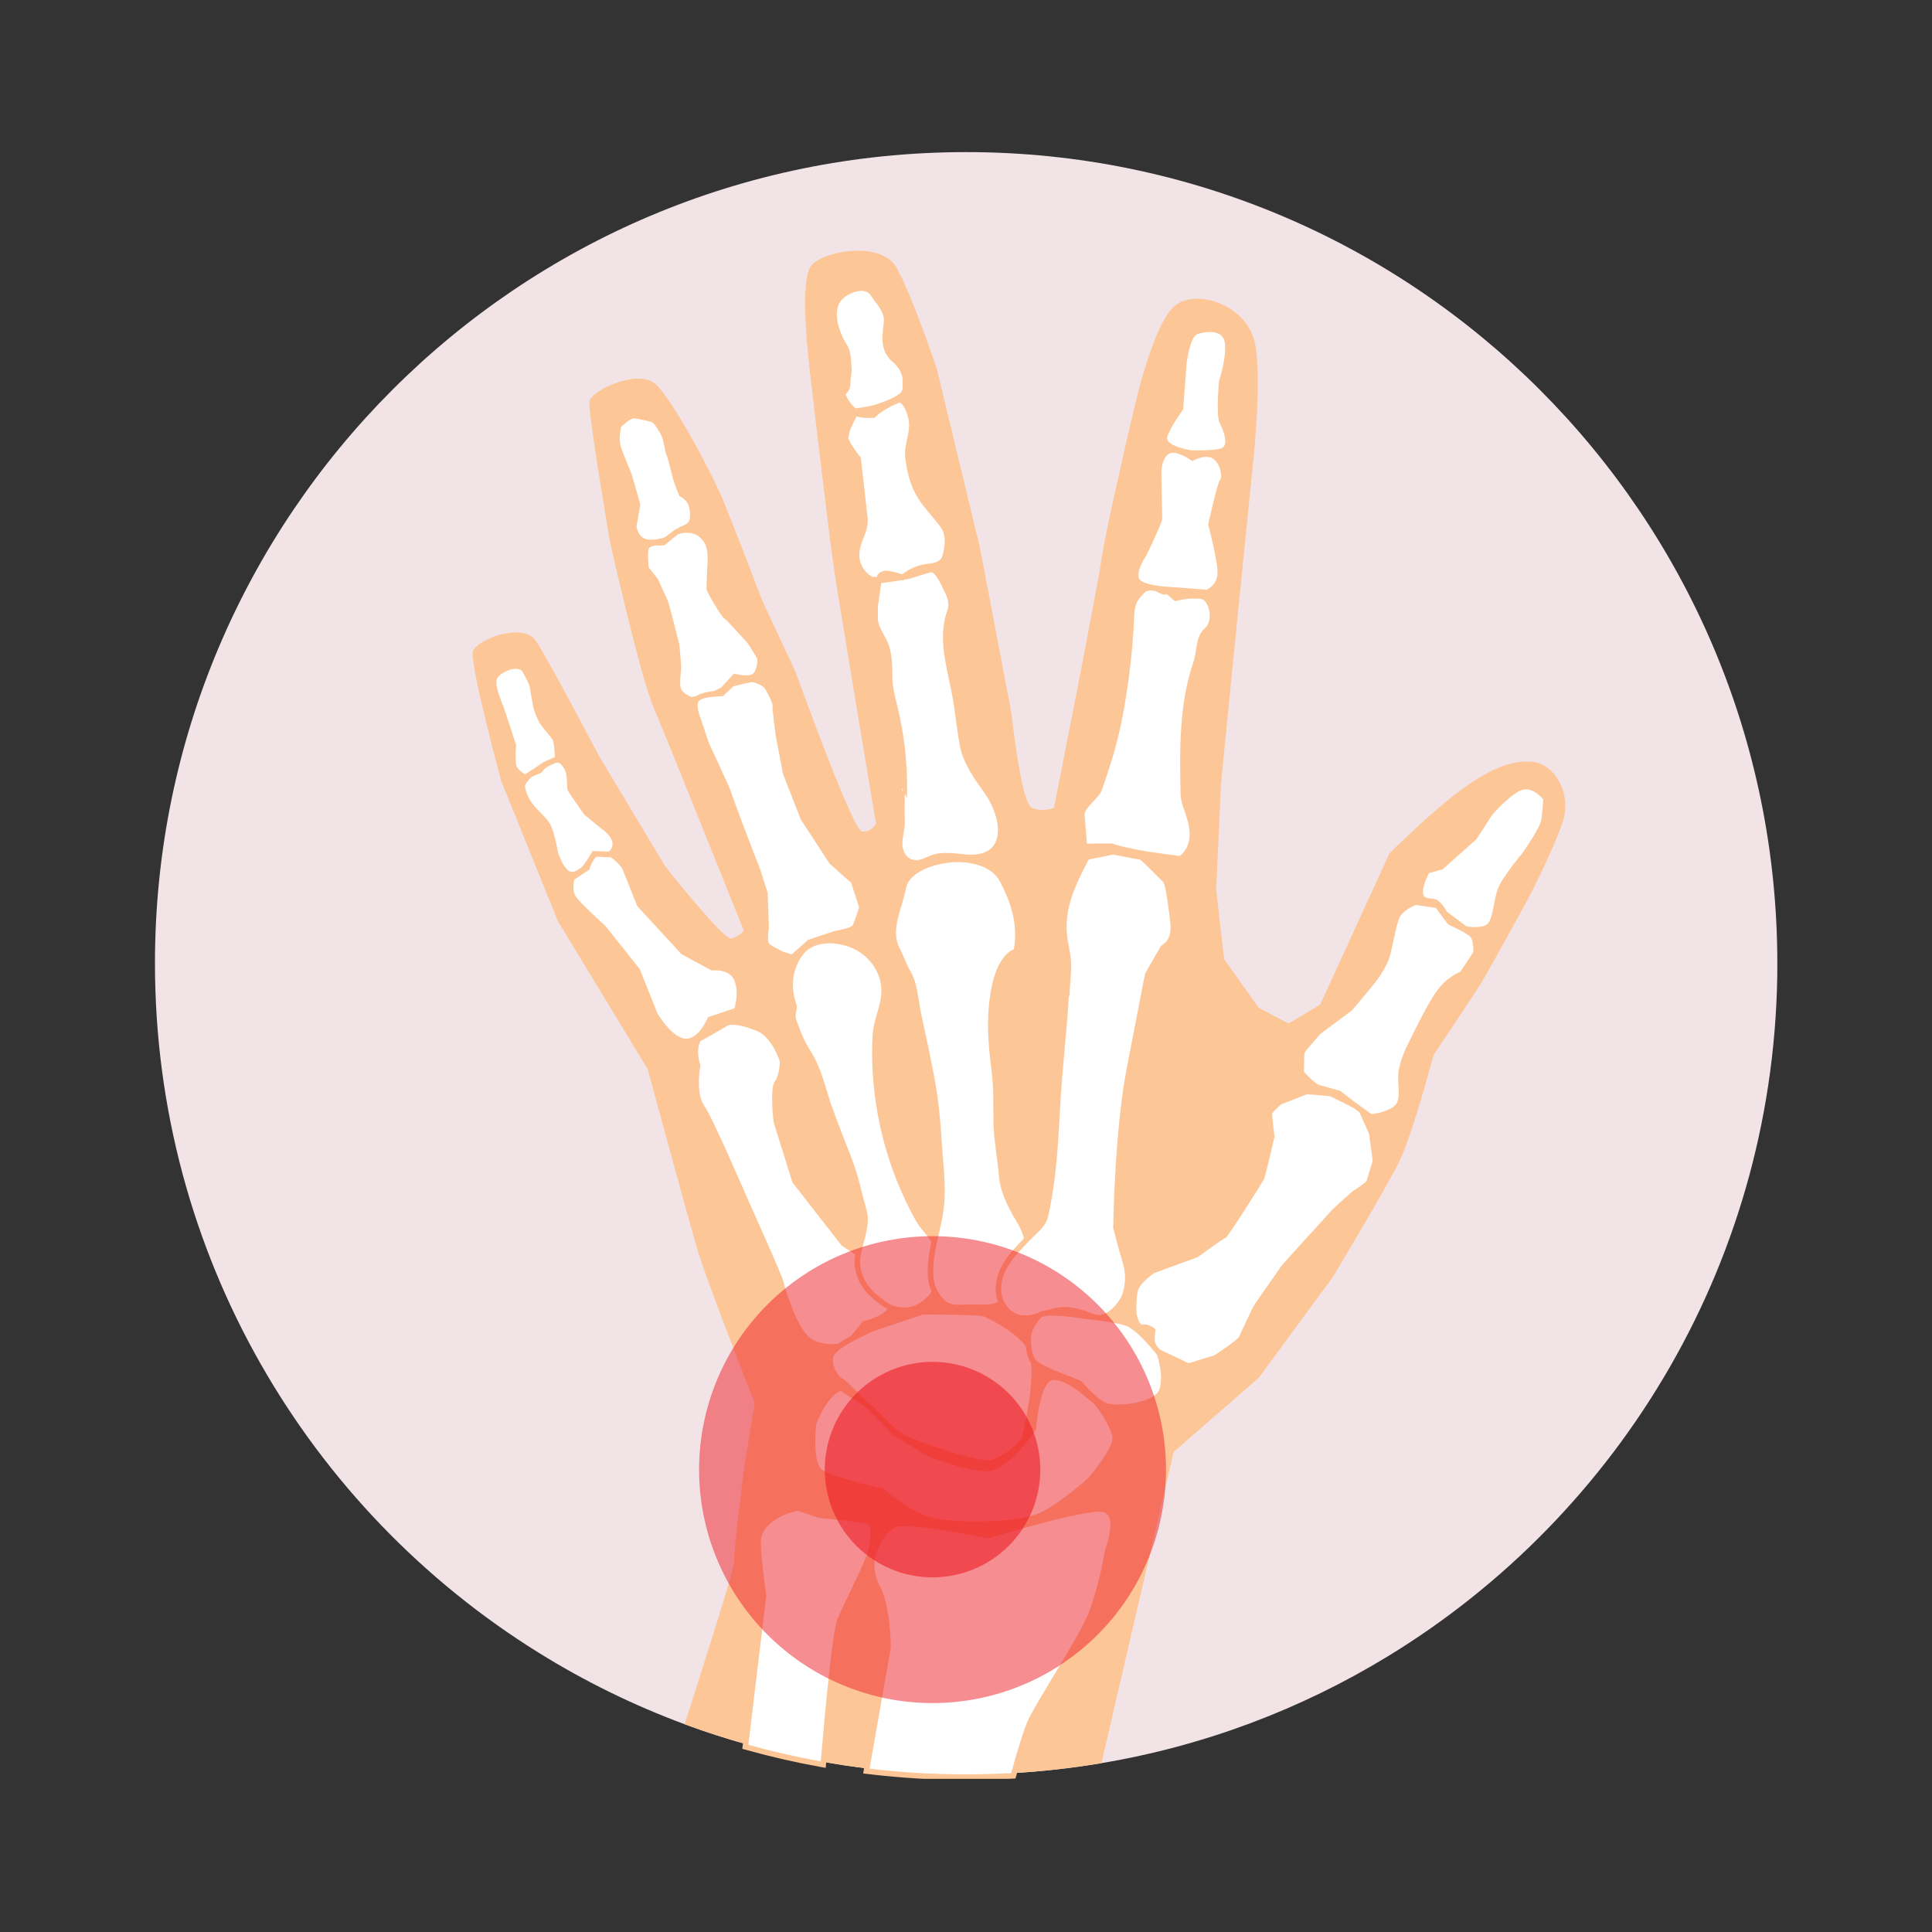 <svg xmlns="http://www.w3.org/2000/svg" xmlns:xlink="http://www.w3.org/1999/xlink" width="500" zoomAndPan="magnify" viewBox="0 0 375 375" height="500" preserveAspectRatio="xMidYMid meet" version="1.0"><rect x="0" y="0" width="375" height="375" fill="#333333" stroke="none"/><defs><filter x="0%" y="0%" width="100%" height="100%" id="045554b147"><feColorMatrix values="0 0 0 0 1 0 0 0 0 1 0 0 0 0 1 0 0 0 1 0" color-interpolation-filters="sRGB"/></filter><clipPath id="7d6072549d"><path d="M 30 29.523 L 344.918 29.523 L 344.918 345 L 30 345 Z M 30 29.523 " clip-rule="nonzero"/></clipPath><clipPath id="428d7b3aed"><path d="M 167 292 L 217 292 L 217 345.273 L 167 345.273 Z M 167 292 " clip-rule="nonzero"/></clipPath><mask id="0d4e1435bb"><g filter="url(#045554b147)"><rect x="-37.5" width="450" fill="#000000" y="-37.5" height="450" fill-opacity="0.5"/></g></mask><clipPath id="b75ee26277"><path d="M 1 0.039 L 92.559 0.039 L 92.559 91.719 L 1 91.719 Z M 1 0.039 " clip-rule="nonzero"/></clipPath><clipPath id="77ac1e4142"><rect x="0" width="93" y="0" height="92"/></clipPath><mask id="edce9e96b8"><g filter="url(#045554b147)"><rect x="-37.5" width="450" fill="#000000" y="-37.5" height="450" fill-opacity="0.6"/></g></mask><clipPath id="4a87fe4afc"><path d="M 1 1 L 43 1 L 43 43.961 L 1 43.961 Z M 1 1 " clip-rule="nonzero"/></clipPath><clipPath id="ad5c29b673"><rect x="0" width="44" y="0" height="44"/></clipPath></defs><g clip-path="url(#7d6072549d)"><path fill="#f2e4e6" d="M 344.984 186.957 C 344.984 243.992 314.656 293.938 269.246 321.57 C 252.551 331.73 233.812 338.871 213.785 342.227 C 208.051 343.191 202.203 343.848 196.27 344.176 C 193.379 344.328 190.461 344.414 187.527 344.414 C 181.18 344.414 174.93 344.039 168.781 343.301 C 165.59 342.926 162.434 342.449 159.305 341.883 C 154.543 341.027 149.848 339.949 145.246 338.66 C 141.047 337.504 136.922 336.168 132.887 334.672 C 122.93 330.988 113.457 326.324 104.57 320.801 C 59.848 293.031 30.078 243.473 30.078 186.965 C 30.078 100.008 100.566 29.523 187.52 29.523 C 274.473 29.523 344.977 100.008 344.977 186.965 Z M 344.984 186.957 " fill-opacity="1" fill-rule="nonzero"/></g><path fill="#fcc697" d="M 303.324 159.531 C 301.48 165.031 296.902 173.898 296.902 173.898 C 296.902 173.898 289.566 187.352 287.727 190.41 C 285.895 193.473 278.25 204.773 278.25 204.773 C 278.25 204.773 274.281 219.754 271.828 224.953 C 269.391 230.145 258.691 247.883 258.691 247.883 L 244.316 267.441 L 227.809 281.805 L 213.785 342.234 C 208.051 343.199 202.203 343.852 196.27 344.184 C 193.379 344.336 190.461 344.422 187.527 344.422 C 181.18 344.422 174.93 344.047 168.781 343.305 C 165.59 342.934 162.434 342.457 159.305 341.891 C 154.543 341.035 149.848 339.957 145.246 338.668 C 141.047 337.512 136.922 336.172 132.887 334.68 C 137.203 321.188 142.715 303.773 142.523 303.207 C 142.219 302.285 144.363 285.48 144.363 285.48 L 146.504 272.336 C 146.504 272.336 137.332 249.105 135.504 242.992 C 133.664 236.879 125.719 207.527 125.719 207.527 L 108.289 178.797 L 97.285 151.594 C 97.285 151.594 91.176 128.965 91.785 126.52 C 92.398 124.082 101.574 120.711 104.012 124.379 C 106.461 128.051 116.25 146.699 116.25 146.699 L 129.082 168.098 C 129.082 168.098 140.402 182.461 141.918 182.152 C 143.449 181.852 144.371 180.621 144.371 180.621 C 144.371 180.621 129.695 143.949 126.941 137.523 C 124.188 131.102 118.391 105.121 118.391 105.121 C 118.391 105.121 114.113 80.062 114.406 77.922 C 114.715 75.777 123.891 71.5 127.25 74.562 C 130.609 77.613 138.25 91.977 140.395 97.184 C 142.523 102.375 148.023 116.742 148.023 116.742 L 154.445 130.496 C 154.445 130.496 165.445 161.07 167.277 161.367 C 169.121 161.676 170.031 159.848 170.031 159.848 C 170.031 159.848 162.699 116.129 161.777 109.711 C 160.863 103.297 158.117 80.07 157.199 72.117 C 156.277 64.172 155.668 55.004 157.199 51.941 C 158.73 48.895 170.953 46.441 174.016 51.941 C 177.066 57.441 181.66 70.902 181.961 72.117 C 182.27 73.34 190.215 106.352 190.215 106.352 L 196.328 138.457 C 196.328 138.457 198.168 155.871 200.297 156.793 C 202.441 157.715 204.574 156.793 204.574 156.793 C 204.574 156.793 212.832 115.219 213.75 108.805 C 214.672 102.383 220.172 79.148 220.172 79.148 C 220.172 79.148 223.832 62.641 228.117 59.281 C 232.395 55.926 242.484 59.281 243.707 67.227 C 244.938 75.18 243.094 91.078 243.094 91.078 L 240.047 121.344 L 236.984 152.211 L 236.062 172.691 L 237.594 186.137 L 244.316 195.621 L 250.129 198.672 L 256.238 194.996 L 269.691 165.652 C 269.691 165.652 277.637 157.707 283.449 153.43 C 289.25 149.148 293.832 147.316 297.816 147.926 C 301.785 148.539 305.148 154.039 303.316 159.539 Z M 303.324 159.531 " fill-opacity="1" fill-rule="nonzero"/><path fill="#ffffff" d="M 161.535 261.422 C 159.801 261.422 158.34 261.055 157.199 260.32 C 154.199 258.414 151.754 249.867 151.574 248.961 C 151.402 248.105 147.254 238.75 144.516 232.668 C 144.441 232.5 137.898 217.25 136.238 214.879 C 134.555 212.477 135.246 207.672 135.391 206.773 C 135.195 206.164 134.512 203.738 135.461 201.84 L 135.531 201.691 L 135.676 201.609 C 135.719 201.59 140.07 199.168 140.781 198.699 C 141.105 198.484 141.582 198.375 142.191 198.375 C 143.449 198.375 145.211 198.82 147.16 199.633 C 150.297 200.941 151.812 205.645 151.871 205.848 L 151.891 205.926 L 151.891 206.004 C 151.891 206.121 151.879 208.902 150.793 210.254 C 150.207 210.98 150.367 215.043 150.66 217.695 L 154.285 229.258 L 163.719 241.359 L 170.348 245.781 L 170.406 245.875 C 170.746 246.395 173.699 251.031 173.176 253.383 C 172.664 255.66 168.805 256.695 167.805 256.934 L 164.383 261.09 L 164.207 261.133 C 164.16 261.148 163.016 261.43 161.52 261.43 Z M 161.535 261.422 " fill-opacity="1" fill-rule="nonzero"/><path fill="#fcc697" d="M 142.191 198.906 C 143.277 198.906 144.945 199.289 146.953 200.121 C 149.891 201.344 151.359 205.996 151.359 205.996 C 151.359 205.996 151.359 208.695 150.383 209.918 C 149.402 211.137 150.137 217.754 150.137 217.754 L 153.812 229.512 L 163.359 241.754 L 169.969 246.164 C 169.969 246.164 173.152 251.059 172.664 253.266 C 172.176 255.469 167.523 256.453 167.523 256.453 L 164.094 260.617 C 164.094 260.617 162.98 260.898 161.535 260.898 C 160.27 260.898 158.742 260.68 157.484 259.883 C 154.789 258.172 152.344 250.09 152.102 248.867 C 151.855 247.645 144.996 232.457 144.996 232.457 C 144.996 232.457 138.387 217.035 136.668 214.582 C 134.957 212.129 135.938 206.746 135.938 206.746 C 135.938 206.746 134.957 204.047 135.938 202.094 C 135.938 202.094 140.344 199.641 141.078 199.152 C 141.309 198.992 141.688 198.914 142.191 198.914 M 142.191 197.844 C 141.457 197.844 140.906 197.98 140.48 198.262 C 139.906 198.641 136.625 200.477 135.41 201.152 L 135.125 201.309 L 134.973 201.605 C 133.996 203.559 134.582 205.988 134.828 206.816 C 134.629 208.082 134.043 212.699 135.785 215.188 C 137.137 217.121 142.176 228.605 144.004 232.867 C 146.605 238.629 150.805 248.098 151.043 249.074 C 151.059 249.156 153.488 258.602 156.902 260.773 C 158.133 261.559 159.691 261.953 161.527 261.953 C 163.086 261.953 164.301 261.66 164.352 261.645 L 164.699 261.559 L 164.922 261.285 L 168.113 257.402 C 169.492 257.062 173.16 255.949 173.707 253.492 C 174.27 250.973 171.441 246.449 170.867 245.574 L 170.746 245.387 L 170.559 245.266 L 164.094 240.949 L 154.766 229 L 151.188 217.531 C 150.848 214.387 150.863 211.152 151.223 210.57 C 152.395 209.109 152.422 206.312 152.422 205.996 L 152.422 205.832 L 152.375 205.672 C 152.309 205.465 150.711 200.531 147.355 199.129 C 145.348 198.297 143.508 197.828 142.184 197.828 Z M 142.191 197.844 " fill-opacity="1" fill-rule="nonzero"/><path fill="#ffffff" d="M 133.211 202.145 C 133.125 202.145 133.039 202.145 132.945 202.129 C 130.012 201.863 127.258 197.168 127.141 196.965 L 123.711 188.402 L 117.148 180.141 C 116.672 179.723 111.984 175.461 111.23 174.207 C 110.387 172.805 110.898 170.707 110.926 170.621 L 110.977 170.418 L 113.918 168.457 C 114.133 167.707 114.969 165.301 116.867 165.301 C 116.961 165.301 117.047 165.301 117.148 165.312 C 119.32 165.586 121.117 168.125 121.195 168.234 L 121.23 168.285 L 124.156 175.598 L 132.598 184.766 L 138.25 187.828 C 138.387 187.812 138.598 187.805 138.84 187.805 C 140.062 187.805 142.227 188.105 143.039 190.141 C 144.082 192.746 143.09 195.773 143.055 195.895 L 142.969 196.145 L 137.805 197.863 C 137.395 198.809 135.762 202.145 133.211 202.145 Z M 133.211 202.145 " fill-opacity="1" fill-rule="nonzero"/><path fill="#fcc697" d="M 116.867 165.832 C 116.938 165.832 117.004 165.832 117.082 165.844 C 119.039 166.09 120.758 168.543 120.758 168.543 L 123.699 175.891 L 132.27 185.195 L 138.145 188.379 C 138.145 188.379 138.422 188.336 138.848 188.336 C 139.906 188.336 141.852 188.59 142.551 190.336 C 143.527 192.789 142.551 195.723 142.551 195.723 L 137.41 197.434 C 137.41 197.434 135.785 201.605 133.219 201.605 C 133.145 201.605 133.074 201.605 133.004 201.598 C 130.305 201.352 127.617 196.699 127.617 196.699 L 124.188 188.129 L 117.578 179.801 C 117.578 179.801 112.438 175.148 111.703 173.93 C 110.969 172.707 111.461 170.742 111.461 170.742 L 114.398 168.785 C 114.398 168.785 115.082 165.832 116.883 165.832 M 116.867 164.762 C 114.73 164.762 113.773 167.098 113.457 168.109 L 110.848 169.852 L 110.504 170.082 L 110.402 170.484 C 110.336 170.727 109.836 172.922 110.77 174.473 C 111.531 175.738 115.766 179.617 116.781 180.535 L 123.238 188.668 L 126.609 197.094 L 126.637 197.168 L 126.676 197.23 C 126.977 197.758 129.738 202.375 132.895 202.66 C 133.004 202.668 133.102 202.676 133.211 202.676 C 135.922 202.676 137.617 199.555 138.195 198.297 L 142.883 196.734 L 143.391 196.562 L 143.566 196.055 C 143.609 195.918 144.656 192.711 143.543 189.926 C 142.867 188.23 141.148 187.25 138.848 187.25 C 138.66 187.25 138.504 187.25 138.375 187.266 L 132.938 184.324 L 124.617 175.293 L 121.758 168.133 L 121.715 168.016 L 121.641 167.918 C 121.441 167.629 119.586 165.07 117.227 164.773 C 117.109 164.762 116.996 164.754 116.883 164.754 Z M 116.867 164.762 " fill-opacity="1" fill-rule="nonzero"/><path fill="#ffffff" d="M 111.059 169.75 C 110.605 169.75 110.195 169.594 109.848 169.289 C 108.742 168.328 107.98 166.141 107.836 165.715 C 107.805 165.637 107.758 165.387 107.684 165.02 C 107.441 163.781 106.879 160.898 106.059 159.805 C 105.527 159.094 104.98 158.555 104.457 158.023 C 103.918 157.484 103.355 156.922 102.84 156.211 C 101.832 154.824 101.371 153.242 101.371 152.559 C 101.371 151.969 102.125 151.082 102.766 150.449 L 102.84 150.379 L 104.766 149.539 C 104.988 149.227 105.562 148.531 106.613 148 C 107.16 147.727 107.656 147.496 108.137 147.496 C 108.957 147.496 109.469 148.129 109.898 148.805 C 110.547 149.816 110.582 151.258 110.609 152.305 C 110.617 152.652 110.633 153.082 110.676 153.199 C 110.832 153.516 112.66 156.137 113.805 157.758 L 117.09 160.43 C 117.254 160.539 119.102 161.812 119.383 163.352 C 119.637 164.738 118.824 165.543 118.355 165.781 L 118.234 165.844 L 115.328 165.73 C 114.508 167.176 113.457 168.781 112.695 169.117 C 112.465 169.305 111.82 169.758 111.059 169.758 Z M 111.059 169.75 " fill-opacity="1" fill-rule="nonzero"/><path fill="#fcc697" d="M 108.145 148.027 C 108.598 148.027 108.965 148.324 109.453 149.094 C 110.316 150.449 109.949 152.926 110.195 153.422 C 110.438 153.918 113.406 158.125 113.406 158.125 L 116.75 160.848 C 116.75 160.848 118.605 162.086 118.852 163.445 C 119.094 164.805 118.109 165.301 118.109 165.301 L 115.02 165.176 C 115.02 165.176 113.164 168.52 112.422 168.645 C 112.422 168.645 111.781 169.219 111.051 169.219 C 110.77 169.219 110.469 169.133 110.195 168.887 C 109.203 168.023 108.461 165.918 108.34 165.543 C 108.215 165.168 107.598 160.965 106.484 159.48 C 105.367 158 104.254 157.254 103.27 155.895 C 102.285 154.535 101.91 153.047 101.91 152.551 C 101.91 152.055 103.148 150.816 103.148 150.816 L 105.125 149.953 C 105.125 149.953 105.621 149.094 106.859 148.473 C 107.398 148.207 107.793 148.027 108.145 148.027 M 108.145 146.957 C 107.547 146.957 106.992 147.207 106.383 147.516 C 105.348 148.035 104.73 148.703 104.426 149.098 L 102.723 149.848 L 102.535 149.926 L 102.391 150.07 C 100.84 151.621 100.84 152.328 100.84 152.559 C 100.84 153.262 101.262 154.961 102.406 156.527 C 102.953 157.273 103.52 157.852 104.074 158.402 C 104.613 158.941 105.117 159.445 105.629 160.129 C 106.375 161.121 106.945 164.035 107.16 165.125 C 107.254 165.586 107.281 165.754 107.324 165.891 C 107.535 166.523 108.316 168.664 109.488 169.699 C 109.934 170.09 110.473 170.297 111.051 170.297 C 111.891 170.297 112.594 169.863 112.934 169.605 C 113.395 169.406 114.199 168.734 115.621 166.277 L 118.059 166.379 L 118.332 166.391 L 118.578 166.27 C 119.211 165.953 120.203 164.961 119.895 163.266 C 119.59 161.598 117.75 160.258 117.379 160 L 114.184 157.402 C 112.875 155.551 111.465 153.508 111.172 153.02 C 111.148 152.867 111.145 152.551 111.137 152.305 C 111.105 151.191 111.062 149.668 110.336 148.531 C 109.848 147.762 109.203 146.969 108.121 146.969 Z M 108.145 146.957 " fill-opacity="1" fill-rule="nonzero"/><path fill="#ffffff" d="M 101.672 150.762 C 101.5 150.668 99.941 149.797 99.668 148.551 C 99.445 147.547 99.602 145.258 99.645 144.676 L 97.242 137.363 C 97.223 137.328 96.309 135.258 95.957 133.605 C 95.547 131.699 95.957 130.898 97.848 129.895 C 98.594 129.496 99.359 129.289 100.062 129.289 C 100.84 129.289 101.523 129.547 101.789 129.957 C 101.859 130.066 103.383 132.777 103.383 133.379 C 103.398 133.648 103.793 135.855 104.066 137.336 C 104.066 137.336 104.629 139.199 105.262 140.148 C 105.613 140.68 106.176 141.355 106.664 141.945 C 107.125 142.504 107.527 142.988 107.707 143.297 C 108.094 143.945 108.215 146.223 108.246 146.906 L 108.258 147.266 L 105.613 148.461 L 103.844 149.688 L 101.945 150.91 L 101.664 150.762 Z M 101.672 150.762 " fill-opacity="1" fill-rule="nonzero"/><path fill="#fcc697" d="M 100.07 129.82 C 100.762 129.82 101.219 130.051 101.348 130.254 C 101.578 130.598 102.852 133.035 102.852 133.379 C 102.852 133.727 103.551 137.438 103.551 137.438 C 103.551 137.438 104.133 139.406 104.824 140.449 C 105.52 141.492 106.906 142.996 107.254 143.578 C 107.598 144.16 107.715 146.934 107.715 146.934 L 105.398 147.977 L 103.543 149.25 L 101.918 150.293 C 101.918 150.293 100.414 149.48 100.176 148.438 C 99.949 147.395 100.176 144.613 100.176 144.613 L 97.746 137.199 C 97.746 137.199 96.82 135.113 96.473 133.496 C 96.129 131.871 96.359 131.297 98.098 130.367 C 98.855 129.965 99.531 129.82 100.062 129.82 M 100.07 128.75 C 99.277 128.75 98.422 128.98 97.602 129.418 C 95.512 130.535 94.98 131.582 95.438 133.711 C 95.777 135.293 96.609 137.227 96.762 137.578 L 99.113 144.742 C 99.055 145.527 98.926 147.648 99.148 148.668 C 99.473 150.113 101.098 151.055 101.422 151.234 L 101.977 151.535 L 102.508 151.199 L 104.133 150.156 L 105.938 148.918 L 108.168 147.918 L 108.828 147.625 L 108.801 146.898 C 108.742 145.504 108.59 143.707 108.18 143.031 C 107.988 142.707 107.641 142.281 107.086 141.613 C 106.605 141.031 106.059 140.371 105.723 139.859 C 105.238 139.141 104.766 137.738 104.602 137.191 C 104.285 135.523 103.953 133.641 103.93 133.352 C 103.93 132.555 102.262 129.691 102.25 129.672 C 101.875 129.109 101.047 128.766 100.078 128.766 Z M 100.07 128.75 " fill-opacity="1" fill-rule="nonzero"/><path fill="#ffffff" d="M 126.445 105.316 C 125.711 105.316 125.086 105.172 124.582 104.898 C 123.293 104.18 123.016 102.324 123 102.246 L 122.984 102.16 L 123 102.074 C 123.289 100.551 123.691 98.277 123.703 97.996 C 123.66 97.695 122.828 94.773 122.059 92.199 C 122.016 92.105 120.633 88.77 120.043 87.109 C 119.406 85.312 120 82.852 120.031 82.754 L 120.066 82.609 L 120.176 82.5 C 120.605 82.07 122.078 80.676 123.086 80.676 L 123.246 80.676 C 124.062 80.805 126.25 81.277 126.676 81.422 C 127.359 81.652 128.543 83.652 128.895 84.449 C 129.184 85.105 129.379 86.066 129.551 86.922 C 129.645 87.375 129.75 87.945 129.816 88.074 C 129.996 88.34 130.262 89.34 130.836 91.625 C 130.98 92.215 131.109 92.719 131.184 92.969 C 131.371 93.633 132.055 95.359 132.281 95.941 C 132.75 96.176 133.82 96.84 134.16 97.969 C 134.527 99.184 134.57 100.391 134.273 101.27 C 133.988 102.133 132.641 102.633 132.219 102.777 L 129.242 104.797 L 129.168 104.82 C 128.488 105.051 127.457 105.316 126.438 105.316 Z M 126.445 105.316 " fill-opacity="1" fill-rule="nonzero"/><path fill="#fcc697" d="M 123.094 81.199 C 123.094 81.199 123.152 81.199 123.18 81.199 C 124.016 81.32 126.156 81.797 126.516 81.91 C 126.875 82.027 127.945 83.578 128.422 84.652 C 128.895 85.723 129.133 87.988 129.371 88.34 C 129.609 88.699 130.441 92.273 130.68 93.102 C 130.918 93.934 131.875 96.312 131.875 96.312 C 131.875 96.312 133.305 96.91 133.656 98.098 C 134.016 99.289 134.016 100.363 133.777 101.074 C 133.543 101.785 131.996 102.266 131.996 102.266 L 129.02 104.297 C 128.191 104.57 127.277 104.77 126.457 104.77 C 125.863 104.77 125.301 104.668 124.855 104.418 C 123.785 103.82 123.547 102.152 123.547 102.152 C 123.547 102.152 124.258 98.34 124.258 97.98 C 124.258 97.621 122.59 92.027 122.59 92.027 C 122.59 92.027 121.16 88.578 120.562 86.91 C 119.965 85.242 120.562 82.859 120.562 82.859 C 120.562 82.859 122.238 81.184 123.102 81.184 M 123.094 80.129 C 121.957 80.129 120.539 81.371 119.801 82.113 L 119.59 82.32 L 119.52 82.609 C 119.449 82.883 118.867 85.363 119.547 87.277 C 120.117 88.855 121.383 91.941 121.57 92.395 C 122.281 94.797 123.051 97.473 123.172 98.039 C 123.121 98.434 122.793 100.305 122.48 101.965 L 122.445 102.137 L 122.469 102.312 C 122.496 102.535 122.828 104.523 124.316 105.359 C 124.898 105.684 125.609 105.848 126.438 105.848 C 127.531 105.848 128.617 105.562 129.344 105.324 L 129.484 105.273 L 129.609 105.188 L 132.457 103.246 C 133.145 103.016 134.441 102.453 134.785 101.418 C 135.109 100.441 135.074 99.117 134.676 97.797 C 134.316 96.602 133.305 95.883 132.715 95.543 C 132.398 94.738 131.859 93.352 131.707 92.805 C 131.637 92.559 131.512 92.062 131.371 91.48 C 130.73 88.93 130.516 88.176 130.305 87.82 C 130.246 87.656 130.156 87.168 130.082 86.801 C 129.91 85.918 129.707 84.918 129.391 84.211 C 129.379 84.184 127.988 81.27 126.848 80.891 C 126.395 80.738 124.18 80.25 123.324 80.129 C 123.246 80.121 123.172 80.113 123.086 80.113 Z M 123.094 80.129 " fill-opacity="1" fill-rule="nonzero"/><path fill="#ffffff" d="M 133.93 135.77 C 133.723 135.684 131.875 134.914 131.578 133.605 C 131.383 132.734 131.535 131.238 131.629 130.238 C 131.656 129.922 131.688 129.672 131.688 129.555 C 131.688 129.227 131.469 126.766 131.332 125.199 C 130.586 122.227 129.305 117.238 129.117 116.809 C 128.895 116.367 127.457 113.184 127.234 112.688 L 125.395 110.355 L 125.379 110.207 C 125.328 109.723 125.078 107.273 125.41 106.387 C 125.797 105.352 127.309 105.352 128.035 105.352 C 128.035 105.352 128.516 105.352 128.535 105.352 C 128.621 105.352 128.695 105.352 128.746 105.344 C 128.852 105.281 129.492 104.742 129.91 104.383 C 130.645 103.762 131.105 103.375 131.383 103.238 C 131.859 103 132.715 102.895 133.355 102.895 C 133.621 102.895 133.879 102.906 134.094 102.949 C 134.957 103.094 135.891 103.402 136.93 104.691 C 137.992 106.027 137.883 108.523 137.879 108.625 C 137.797 110.43 137.641 113.945 137.641 114.312 C 137.777 114.859 140.293 119.145 140.848 119.582 C 141.242 119.82 142.305 120.961 144.246 123.121 C 144.715 123.637 145.082 124.047 145.219 124.184 C 145.715 124.68 147.16 127.141 147.449 127.629 L 147.512 127.734 L 147.512 127.859 C 147.527 127.922 147.641 129.477 146.852 130.801 C 146.504 131.367 145.816 131.664 144.789 131.664 C 143.969 131.664 143.098 131.484 142.645 131.367 L 140.293 133.941 L 137.145 135.453 L 134.066 135.84 L 133.938 135.789 Z M 133.93 135.77 " fill-opacity="1" fill-rule="nonzero"/><path fill="#fcc697" d="M 133.363 103.426 C 133.598 103.426 133.82 103.441 134.016 103.469 C 134.727 103.59 135.562 103.828 136.52 105.016 C 137.469 106.207 137.352 108.59 137.352 108.59 C 137.352 108.59 137.113 113.828 137.113 114.305 C 137.113 114.777 139.969 119.66 140.566 120.02 C 141.164 120.379 144.379 124.07 144.852 124.543 C 145.328 125.02 146.996 127.879 146.996 127.879 C 146.996 127.879 147.117 129.312 146.398 130.496 C 146.125 130.957 145.477 131.094 144.789 131.094 C 143.688 131.094 142.465 130.734 142.465 130.734 L 139.961 133.473 L 136.984 134.906 L 134.133 135.266 C 134.133 135.266 132.348 134.551 132.102 133.48 C 131.867 132.41 132.227 130.031 132.227 129.547 C 132.227 129.066 131.867 125.141 131.867 125.141 C 131.867 125.141 129.84 117.043 129.602 116.57 C 129.363 116.094 127.695 112.398 127.695 112.398 L 125.914 110.133 C 125.914 110.133 125.609 107.371 125.914 106.559 C 126.148 105.926 127.234 105.871 128.039 105.871 C 128.199 105.871 128.352 105.871 128.48 105.871 C 128.672 105.871 128.816 105.871 128.891 105.84 C 129.25 105.719 131.152 103.938 131.629 103.699 C 131.98 103.527 132.707 103.41 133.355 103.41 M 133.363 102.355 C 132.68 102.355 131.742 102.461 131.152 102.75 C 130.836 102.906 130.43 103.238 129.57 103.965 C 129.25 104.238 128.789 104.625 128.551 104.805 L 128.531 104.805 C 128.531 104.805 128.492 104.805 128.48 104.805 L 128.293 104.805 C 128.293 104.805 128.039 104.805 128.039 104.805 C 127.258 104.805 125.43 104.805 124.914 106.188 C 124.559 107.137 124.754 109.344 124.848 110.25 L 124.883 110.551 L 125.07 110.797 L 126.773 112.953 C 127.098 113.664 128.422 116.59 128.645 117.035 C 128.809 117.461 129.883 121.609 130.809 125.312 C 130.98 127.191 131.152 129.27 131.152 129.539 C 131.152 129.656 131.125 129.879 131.098 130.172 C 130.969 131.48 130.859 132.828 131.055 133.703 C 131.398 135.25 133.34 136.098 133.727 136.25 L 133.988 136.352 L 134.262 136.312 L 137.113 135.953 L 137.289 135.934 L 137.445 135.855 L 140.422 134.422 L 140.609 134.336 L 140.746 134.188 L 142.816 131.922 C 143.328 132.035 144.066 132.16 144.781 132.16 C 146.008 132.16 146.859 131.785 147.305 131.035 C 148.176 129.59 148.066 127.961 148.051 127.781 L 148.031 127.535 L 147.906 127.328 C 147.383 126.426 146.117 124.293 145.602 123.773 C 145.477 123.652 145.074 123.207 144.652 122.73 C 142.457 120.293 141.625 119.438 141.176 119.129 C 140.609 118.555 138.512 115 138.18 114.152 C 138.199 113.449 138.324 110.551 138.418 108.617 C 138.43 108.336 138.523 105.789 137.352 104.324 C 136.207 102.895 135.109 102.539 134.188 102.391 C 133.945 102.348 133.664 102.324 133.363 102.324 Z M 133.363 102.355 " fill-opacity="1" fill-rule="nonzero"/><path fill="#ffffff" d="M 151.703 185.195 C 151.43 185.066 149.664 184.176 149.035 183.68 C 148.316 183.102 148.52 181.152 148.715 180.012 L 148.484 173.469 C 147.742 171.086 146.895 168.426 146.75 168.141 C 146.699 168.031 141.449 154.562 141.449 153.969 C 141.32 153.543 138.711 147.875 137.094 144.434 L 135.52 139.73 C 135.348 139.328 134.469 137.07 135.078 135.969 C 135.734 134.789 138.855 134.641 140.098 134.625 L 142.07 132.77 L 142.199 132.734 C 142.969 132.531 145.52 131.887 146.023 131.887 C 146.68 131.887 147.871 132.453 148.504 132.957 C 149.117 133.445 150.699 136.539 150.461 137.234 C 150.438 137.531 150.754 140.27 151.078 142.715 L 152.504 150.184 L 155.91 158.848 L 161.441 167.32 L 165.66 171.059 L 167.309 176.121 L 167.258 176.285 C 167.027 177.035 166.25 179.516 165.863 180.02 C 165.461 180.551 163.52 181.012 161.957 181.297 L 157.133 182.91 L 153.77 185.898 L 151.691 185.211 Z M 151.703 185.195 " fill-opacity="1" fill-rule="nonzero"/><path fill="#fcc697" d="M 146.039 132.41 C 146.512 132.41 147.586 132.883 148.18 133.359 C 148.777 133.832 150.086 136.695 149.965 137.047 C 149.844 137.406 150.562 142.766 150.562 142.766 L 151.992 150.266 L 155.445 159.078 L 161.039 167.652 L 165.207 171.34 L 166.754 176.098 C 166.754 176.098 165.805 179.199 165.445 179.672 C 165.086 180.148 161.871 180.746 161.871 180.746 L 156.867 182.414 L 153.652 185.266 L 151.871 184.672 C 151.871 184.672 149.965 183.723 149.367 183.238 C 148.77 182.766 149.246 180.023 149.246 180.023 L 149.008 173.359 C 149.008 173.359 147.461 168.355 147.227 167.879 C 146.988 167.406 141.984 154.305 141.984 153.945 C 141.984 153.586 137.574 144.18 137.574 144.18 L 136.027 139.535 C 136.027 139.535 135.035 137.133 135.555 136.199 C 136.152 135.129 140.316 135.129 140.316 135.129 L 142.344 133.223 C 142.344 133.223 145.555 132.387 146.031 132.387 M 146.039 131.34 C 145.535 131.34 143.609 131.812 142.078 132.207 L 141.809 132.281 L 141.609 132.469 L 139.891 134.086 C 137.785 134.121 135.316 134.453 134.621 135.703 C 133.938 136.934 134.664 139.039 135.031 139.93 L 136.57 144.539 L 136.59 144.598 L 136.617 144.656 C 138.59 148.867 140.781 153.652 140.953 154.211 C 140.953 154.203 140.926 154.105 140.926 153.969 C 140.926 154.707 146.227 168.27 146.277 168.375 C 146.418 168.699 147.238 171.246 147.957 173.555 L 148.188 179.969 C 147.641 183.23 148.445 183.879 148.715 184.086 C 149.367 184.605 151.07 185.469 151.402 185.641 L 151.469 185.676 L 151.539 185.699 L 153.32 186.297 L 153.91 186.488 L 154.371 186.078 L 157.422 183.367 L 162.145 181.793 C 165.703 181.125 166.105 180.586 166.309 180.328 C 166.695 179.809 167.32 177.918 167.781 176.43 L 167.883 176.105 L 167.773 175.781 L 166.23 171.023 L 166.137 170.742 L 165.922 170.547 L 161.855 166.953 L 156.398 158.59 L 153.02 149.977 L 151.617 142.598 C 151.309 140.277 151 137.625 151.02 137.191 C 151.02 137.191 151.02 137.277 150.977 137.387 C 151.336 136.312 149.461 133.016 148.844 132.52 C 148.219 132.023 146.895 131.332 146.031 131.332 Z M 146.039 131.34 " fill-opacity="1" fill-rule="nonzero"/><path fill="#ffffff" d="M 175.484 254.316 C 174.016 254.316 172.578 253.836 171.441 252.949 L 171.25 252.801 C 169.984 251.82 168.781 250.902 167.875 249.516 C 166.66 247.66 166.164 245.516 166.523 243.633 C 166.652 242.949 166.855 242.195 167.062 241.395 C 167.609 239.316 168.227 236.965 167.77 235.293 C 167.488 234.293 167.23 233.27 166.969 232.258 C 166.352 229.832 165.711 227.332 164.82 225.039 L 164.07 223.125 C 163.051 220.516 161.992 217.82 161.031 215.129 C 160.641 214.043 160.297 212.914 159.965 211.82 C 159.191 209.262 158.383 206.617 156.934 204.371 C 155.996 202.926 155.215 201.316 154.609 199.598 C 154.543 199.41 154.465 199.211 154.387 199.016 C 154.191 198.527 153.992 198.023 153.91 197.512 C 153.84 197.102 153.934 196.629 154.02 196.168 C 154.086 195.836 154.172 195.383 154.113 195.227 C 152.789 191.508 153.266 187.77 155.406 184.973 C 156.621 183.383 158.535 182.543 160.938 182.543 C 162.145 182.543 163.453 182.766 164.727 183.176 C 167.953 184.23 170.43 186.793 171.336 190.027 C 172.016 192.465 171.379 194.723 170.758 196.91 C 170.391 198.219 170.004 199.562 169.934 200.914 C 169.711 204.91 169.875 209.031 170.438 213.18 C 171.543 221.387 174.246 229.496 178.246 236.621 C 178.762 237.543 179.195 238.066 179.746 238.727 C 180.02 239.059 180.316 239.418 180.652 239.852 C 181.941 241.539 182.328 243.461 182.73 245.5 C 183.438 249.012 180.473 253.367 176.871 254.168 C 176.426 254.266 175.957 254.316 175.492 254.316 Z M 175.484 254.316 " fill-opacity="1" fill-rule="nonzero"/><path fill="#fcc697" d="M 160.93 183.082 C 162.137 183.082 163.391 183.312 164.547 183.691 C 167.566 184.676 169.945 187.109 170.801 190.18 C 171.852 193.91 169.586 197.23 169.379 200.891 C 169.141 205.012 169.336 209.168 169.891 213.258 C 171.012 221.535 173.672 229.605 177.754 236.895 C 178.562 238.324 179.215 238.879 180.207 240.188 C 181.43 241.793 181.797 243.676 182.191 245.645 C 182.852 248.945 179.957 252.938 176.734 253.648 C 176.316 253.742 175.895 253.785 175.469 253.785 C 174.137 253.785 172.809 253.348 171.75 252.535 C 170.449 251.527 169.207 250.605 168.309 249.234 C 167.258 247.629 166.676 245.633 167.035 243.746 C 167.5 241.273 168.953 237.641 168.27 235.16 C 167.32 231.746 166.59 228.137 165.309 224.859 C 164.027 221.566 162.715 218.285 161.527 214.965 C 160.227 211.34 159.492 207.371 157.379 204.098 C 156.438 202.641 155.688 201.07 155.113 199.441 C 154.891 198.801 154.543 198.102 154.438 197.441 C 154.32 196.773 154.816 195.621 154.617 195.066 C 153.445 191.781 153.645 188.172 155.832 185.316 C 157.055 183.723 158.945 183.102 160.938 183.102 M 160.93 182.012 C 158.355 182.012 156.301 182.922 154.977 184.648 C 152.727 187.582 152.223 191.488 153.59 195.371 C 153.59 195.508 153.531 195.844 153.488 196.074 C 153.395 196.578 153.293 197.102 153.371 197.605 C 153.465 198.18 153.688 198.734 153.883 199.223 C 153.953 199.41 154.035 199.598 154.098 199.777 C 154.719 201.539 155.516 203.18 156.473 204.668 C 157.883 206.844 158.637 209.34 159.441 211.988 C 159.773 213.086 160.117 214.215 160.512 215.316 C 161.477 218.012 162.535 220.707 163.562 223.32 L 164.309 225.238 C 165.195 227.504 165.828 229.992 166.438 232.402 C 166.695 233.422 166.961 234.441 167.234 235.449 C 167.66 236.98 167.062 239.262 166.531 241.273 C 166.316 242.078 166.113 242.848 165.984 243.547 C 165.605 245.559 166.121 247.848 167.414 249.816 C 168.371 251.277 169.66 252.27 170.902 253.223 L 171.105 253.375 C 172.332 254.324 173.887 254.848 175.477 254.848 C 175.988 254.848 176.488 254.793 176.973 254.684 C 180.906 253.812 184.012 249.234 183.25 245.422 C 182.84 243.387 182.422 241.309 181.062 239.527 C 180.727 239.082 180.422 238.723 180.145 238.383 C 179.602 237.734 179.18 237.234 178.691 236.355 C 174.727 229.281 172.047 221.242 170.945 213.102 C 170.391 208.988 170.219 204.898 170.441 200.941 C 170.516 199.648 170.875 198.391 171.254 197.051 C 171.895 194.793 172.559 192.465 171.832 189.883 C 170.875 186.48 168.27 183.785 164.879 182.672 C 163.555 182.238 162.188 182.012 160.922 182.012 Z M 160.93 182.012 " fill-opacity="1" fill-rule="nonzero"/><path fill="#ffffff" d="M 186.219 253.812 C 184.996 253.812 183.609 253.633 182.531 252.324 C 181.223 250.73 180.703 249.422 180.617 247.484 C 180.48 244.633 181.098 241.977 181.688 239.418 C 182.062 237.793 182.449 236.117 182.645 234.406 C 183.02 231.113 182.73 227.734 182.457 224.461 C 182.355 223.238 182.258 222.02 182.184 220.801 C 181.953 216.832 181.551 213.297 180.957 209.988 C 180.316 206.449 179.547 202.871 178.805 199.402 L 178.215 196.629 C 178.059 195.887 177.941 195.125 177.82 194.348 C 177.531 192.492 177.238 190.566 176.348 188.984 C 175.793 188 175.434 187.18 175.059 186.309 C 174.777 185.664 174.492 184.992 174.109 184.246 C 172.699 181.484 173.598 178.508 174.469 175.625 C 174.809 174.512 175.125 173.461 175.297 172.453 C 175.988 168.449 181.918 167.023 184.961 166.84 C 185.285 166.816 185.613 166.809 185.953 166.809 C 190.035 166.809 193.273 168.332 194.602 170.895 C 196.465 174.469 198.25 178.867 197.328 184.332 L 197.277 184.613 L 197.02 184.727 C 194.574 185.848 193.043 189.445 192.469 195.414 C 192.035 199.898 192.59 204.496 193.086 208.543 C 193.344 210.672 193.344 212.906 193.352 215.062 C 193.352 216.207 193.352 217.344 193.395 218.465 C 193.461 220.336 193.711 222.227 193.957 224.059 C 194.141 225.434 194.328 226.852 194.445 228.273 C 194.684 231.156 196.047 233.852 197.355 236.105 L 197.621 236.562 C 198.695 238.383 199.902 240.445 199.066 242.863 C 198.637 244.129 198.105 245.363 197.594 246.566 C 197.277 247.312 196.961 248.055 196.66 248.809 C 196.574 249.031 196.488 249.262 196.398 249.492 C 195.918 250.801 195.379 252.273 194.043 253.102 C 193.051 253.715 191.711 253.793 190.648 253.793 C 190.246 253.793 189.844 253.777 189.453 253.77 C 189.109 253.758 188.785 253.75 188.484 253.75 L 188.281 253.75 C 187.988 253.758 187.684 253.77 187.391 253.785 C 187.004 253.809 186.613 253.828 186.234 253.828 Z M 186.219 253.812 " fill-opacity="1" fill-rule="nonzero"/><path fill="#fcc697" d="M 185.93 167.34 C 189.145 167.34 192.66 168.355 194.113 171.137 C 196.328 175.395 197.594 179.441 196.789 184.238 C 193.18 185.895 192.266 191.84 191.93 195.355 C 191.504 199.77 192.016 204.223 192.547 208.602 C 192.934 211.809 192.742 215.215 192.848 218.473 C 192.965 221.766 193.641 224.988 193.898 228.301 C 194.137 231.184 195.438 233.867 196.883 236.363 C 198.012 238.312 199.371 240.305 198.559 242.676 C 197.859 244.703 196.941 246.609 196.156 248.594 C 195.594 250.012 195.156 251.766 193.762 252.629 C 192.934 253.137 191.785 253.238 190.656 253.238 C 189.887 253.238 189.125 253.188 188.484 253.188 C 188.41 253.188 188.34 253.188 188.273 253.188 C 187.598 253.203 186.91 253.266 186.234 253.266 C 185.012 253.266 183.852 253.059 182.961 251.973 C 181.773 250.52 181.258 249.312 181.164 247.441 C 180.949 242.879 182.688 238.887 183.184 234.449 C 183.703 229.883 182.984 225.312 182.723 220.758 C 182.516 217.129 182.133 213.461 181.488 209.879 C 180.684 205.402 179.691 200.957 178.742 196.504 C 178.195 193.934 178.129 191.043 176.812 188.711 C 175.852 187.008 175.477 185.734 174.586 183.996 C 172.742 180.406 175.188 176.18 175.82 172.531 C 176.41 169.133 181.543 167.578 184.988 167.363 C 185.305 167.34 185.621 167.336 185.945 167.336 M 185.93 166.27 C 185.586 166.27 185.242 166.285 184.91 166.297 C 181.723 166.5 175.496 168.023 174.75 172.359 C 174.586 173.34 174.27 174.375 173.938 175.473 C 173.082 178.32 172.109 181.543 173.621 184.492 C 173.996 185.223 174.281 185.887 174.555 186.52 C 174.922 187.367 175.305 188.238 175.871 189.242 C 176.719 190.746 176.992 192.531 177.289 194.43 C 177.402 195.191 177.523 195.973 177.684 196.734 C 177.879 197.664 178.078 198.59 178.281 199.527 C 179.02 202.977 179.781 206.551 180.422 210.082 C 181.012 213.359 181.414 216.875 181.645 220.832 C 181.719 222.062 181.816 223.305 181.926 224.504 C 182.199 227.75 182.48 231.105 182.113 234.344 C 181.926 236.016 181.539 237.68 181.172 239.289 C 180.574 241.891 179.949 244.582 180.086 247.508 C 180.18 249.551 180.754 250.996 182.121 252.664 C 183.344 254.16 184.953 254.352 186.219 254.352 C 186.613 254.352 187.008 254.332 187.414 254.309 C 187.707 254.297 187.996 254.281 188.281 254.273 L 188.469 254.273 C 188.766 254.273 189.086 254.281 189.426 254.297 C 189.82 254.309 190.23 254.324 190.641 254.324 C 191.77 254.324 193.207 254.238 194.316 253.555 C 195.812 252.633 196.406 250.988 196.895 249.672 C 196.984 249.441 197.062 249.219 197.148 249.004 C 197.441 248.254 197.758 247.516 198.074 246.773 C 198.594 245.566 199.125 244.324 199.562 243.035 C 200.469 240.383 199.199 238.211 198.07 236.289 L 197.801 235.836 C 196.523 233.629 195.191 231 194.961 228.23 C 194.848 226.793 194.652 225.367 194.473 223.988 C 194.223 222.09 193.977 220.293 193.914 218.449 C 193.875 217.344 193.875 216.188 193.871 215.07 C 193.871 212.898 193.871 210.648 193.602 208.484 C 193.113 204.457 192.562 199.898 192.992 195.469 C 193.555 189.703 194.977 186.254 197.234 185.223 L 197.754 184.988 L 197.844 184.426 C 198.789 178.805 196.969 174.309 195.07 170.648 C 193.016 166.703 188 166.277 185.938 166.277 Z M 185.93 166.27 " fill-opacity="1" fill-rule="nonzero"/><path fill="#ffffff" d="M 175.082 153.484 C 175.082 155.414 174.996 157.359 175.082 159.281 C 175.16 160.984 174.461 162.59 174.641 164.293 C 174.785 165.652 175.629 167.039 176.949 167.371 C 178.754 167.832 179.848 166.809 181.422 166.348 C 183.27 165.809 185.938 166.25 187.828 166.414 C 189.418 166.559 191.727 166.148 192.879 164.91 C 195.688 161.891 193.555 156.418 191.523 153.602 C 189.633 150.969 187.492 148.027 186.871 144.828 C 186.234 141.508 185.953 138.125 185.336 134.812 C 184.328 129.418 182.465 123.977 184.387 118.59 C 185.066 116.684 184.012 115.023 183.125 113.203 C 182.609 112.133 182.129 111.305 181.18 110.594 C 180.73 110.262 176.957 111.707 176.195 111.852 C 174.094 112.242 171.961 112.5 169.848 112.816 C 169.848 115.219 169.859 117.621 169.867 120.02 C 169.867 121.781 171.141 123.301 171.816 124.926 C 172.688 127.012 172.637 129.27 172.672 131.484 C 172.707 133.77 173.289 135.668 173.82 137.902 C 174.965 142.758 175.535 147.738 175.52 152.73 C 175.391 152.48 175.254 152.234 175.125 151.984 " fill-opacity="1" fill-rule="nonzero"/><path fill="#fcc697" d="M 177.848 168.023 C 177.523 168.023 177.188 167.98 176.82 167.895 C 175.168 167.477 174.262 165.766 174.109 164.352 C 174.008 163.371 174.168 162.445 174.324 161.555 C 174.453 160.785 174.586 160.059 174.547 159.309 C 174.492 158.016 174.512 156.699 174.527 155.426 C 174.535 154.781 174.547 154.133 174.547 153.492 L 175.316 153.492 L 174.656 152.25 L 174.988 152.07 C 174.953 147.359 174.391 142.641 173.305 138.039 C 173.211 137.645 173.117 137.258 173.023 136.875 C 172.594 135.105 172.176 133.438 172.148 131.504 L 172.148 130.922 C 172.109 128.965 172.082 126.945 171.336 125.141 C 171.133 124.652 170.867 124.168 170.594 123.668 C 169.984 122.539 169.344 121.371 169.344 120.035 L 169.32 112.371 L 169.773 112.297 C 170.48 112.191 171.191 112.09 171.895 111.988 C 173.281 111.797 174.723 111.594 176.109 111.336 C 176.316 111.297 176.887 111.113 177.488 110.918 C 180.156 110.055 181.055 109.84 181.508 110.176 C 182.602 110.996 183.125 111.969 183.617 112.98 L 183.934 113.621 C 184.738 115.227 185.57 116.895 184.895 118.785 C 183.379 123.035 184.328 127.457 185.246 131.734 C 185.465 132.734 185.68 133.734 185.859 134.727 C 186.16 136.336 186.383 137.984 186.602 139.57 C 186.828 141.277 187.066 143.031 187.398 144.734 C 187.988 147.789 190.066 150.668 191.891 153.211 L 191.957 153.297 C 194.141 156.332 196.301 162.035 193.266 165.285 C 191.992 166.656 189.52 167.109 187.777 166.953 C 187.449 166.926 187.102 166.887 186.738 166.844 C 185.074 166.672 183.004 166.449 181.574 166.867 C 181.137 166.996 180.719 167.176 180.316 167.355 C 179.559 167.688 178.785 168.023 177.84 168.023 Z M 175.613 154.059 C 175.613 154.52 175.605 154.98 175.598 155.441 C 175.582 156.699 175.562 158 175.621 159.258 C 175.664 160.121 175.52 160.941 175.383 161.734 C 175.23 162.594 175.094 163.406 175.18 164.234 C 175.289 165.293 175.938 166.559 177.086 166.852 C 178.164 167.125 178.969 166.781 179.891 166.371 C 180.324 166.184 180.77 165.98 181.277 165.84 C 182.91 165.355 185.098 165.594 186.859 165.781 C 187.219 165.816 187.562 165.852 187.887 165.883 C 189.426 166.02 191.512 165.609 192.496 164.551 C 195.07 161.789 193.008 156.562 191.102 153.918 L 191.035 153.832 C 189.145 151.199 186.996 148.215 186.355 144.938 C 186.016 143.203 185.781 141.426 185.543 139.707 C 185.328 138.125 185.105 136.5 184.816 134.914 C 184.629 133.926 184.422 132.934 184.207 131.949 C 183.258 127.527 182.27 122.953 183.891 118.41 C 184.414 116.941 183.746 115.621 182.977 114.09 L 182.652 113.441 C 182.141 112.383 181.711 111.688 180.934 111.082 L 180.926 111.082 C 180.43 111.082 178.676 111.652 177.812 111.93 C 177.121 112.156 176.578 112.336 176.297 112.383 C 174.879 112.645 173.434 112.852 172.039 113.047 C 171.484 113.125 170.934 113.203 170.387 113.285 L 170.398 120.02 C 170.398 121.086 170.945 122.086 171.52 123.148 C 171.793 123.66 172.082 124.184 172.312 124.723 C 173.145 126.723 173.176 128.852 173.203 130.906 L 173.203 131.484 C 173.238 133.301 173.637 134.914 174.059 136.617 C 174.152 137.004 174.254 137.395 174.348 137.797 C 175.496 142.699 176.074 147.727 176.059 152.746 L 176.059 154.879 C 176.059 154.879 175.613 154.059 175.613 154.059 Z M 175.613 154.059 " fill-opacity="1" fill-rule="nonzero"/><path fill="#ffffff" d="M 169.66 112.508 L 169.457 112.508 C 169.098 112.508 168.891 112.406 168.773 112.277 C 167.574 111.516 166.684 110.242 166.371 108.848 C 165.984 107.062 166.551 105.609 167.098 104.203 C 167.559 103.031 167.992 101.922 167.863 100.664 C 167.59 98.062 167.285 95.457 166.992 92.855 C 166.848 91.582 166.695 90.309 166.551 89.043 C 165.641 87.879 164.734 86.621 164.137 85.285 L 164.07 85.148 L 164.094 84.996 C 164.309 83.422 164.828 82.414 165.488 81.148 L 165.984 80.188 L 166.418 80.32 C 166.977 80.504 167.617 80.582 168.48 80.582 C 168.824 80.582 169.172 80.566 169.516 80.559 C 171.066 79.113 172.859 78.258 174.41 77.613 L 174.684 77.496 L 174.93 77.66 C 176.117 78.488 176.477 79.789 176.793 80.949 C 177.207 82.449 176.895 83.945 176.582 85.383 C 176.34 86.551 176.102 87.641 176.23 88.734 C 176.441 90.57 176.938 93.223 178.07 95.43 C 178.883 97.004 180.148 98.508 181.363 99.961 C 181.898 100.598 182.43 101.227 182.91 101.852 C 184.348 103.707 183.953 106.332 183.371 108.199 C 182.953 109.523 181.277 109.859 180.324 109.945 C 178.555 110.105 176.805 110.797 175.418 111.895 L 175.18 112.082 L 174.902 111.977 C 174.09 111.672 173.176 111.449 172.254 111.32 C 172.176 111.305 172.098 111.305 172.016 111.305 C 171.422 111.305 170.75 111.613 170.68 112.133 L 170.074 116.297 L 169.668 112.508 Z M 169.66 112.508 " fill-opacity="1" fill-rule="nonzero"/><path fill="#fcc697" d="M 174.621 78.102 C 175.629 78.797 175.949 79.906 176.273 81.086 C 176.973 83.617 175.398 86.191 175.699 88.793 C 175.965 91.078 176.531 93.617 177.598 95.676 C 178.789 97.988 180.883 100.102 182.492 102.18 C 183.73 103.777 183.473 106.113 182.867 108.043 C 182.574 108.992 181.277 109.328 180.285 109.414 C 178.402 109.582 176.578 110.305 175.094 111.48 C 174.219 111.156 173.262 110.926 172.34 110.797 C 172.242 110.781 172.133 110.773 172.023 110.773 C 171.176 110.773 170.277 111.234 170.156 112.062 C 170.148 111.988 170.027 111.977 169.867 111.977 C 169.738 111.977 169.594 111.98 169.465 111.98 C 169.309 111.98 169.184 111.969 169.176 111.895 C 168.035 111.211 167.191 110.039 166.906 108.738 C 166.234 105.676 168.711 103.57 168.406 100.613 C 167.996 96.68 167.523 92.762 167.078 88.836 C 166.172 87.684 165.23 86.406 164.641 85.066 C 164.879 83.363 165.488 82.363 166.266 80.832 C 166.977 81.062 167.73 81.121 168.492 81.121 C 168.91 81.121 169.336 81.105 169.754 81.086 C 171.16 79.719 172.824 78.855 174.637 78.102 M 174.75 76.891 L 174.211 77.117 C 172.656 77.762 170.883 78.609 169.301 80.027 C 169.027 80.035 168.754 80.043 168.48 80.043 C 167.676 80.043 167.086 79.969 166.582 79.805 L 165.711 79.523 L 165.293 80.336 L 165.008 80.891 C 164.352 82.148 163.785 83.242 163.562 84.91 L 163.52 85.211 L 163.641 85.492 C 164.238 86.836 165.129 88.09 166.027 89.246 C 166.164 90.453 166.301 91.66 166.445 92.871 C 166.738 95.445 167.051 98.098 167.32 100.715 C 167.438 101.844 167.027 102.895 166.598 104 C 166.043 105.418 165.418 107.012 165.84 108.953 C 166.172 110.465 167.137 111.844 168.43 112.688 C 168.586 112.844 168.824 112.973 169.172 113.016 L 169.984 120.473 L 171.199 112.199 C 171.219 112.031 171.594 111.832 172.012 111.832 C 172.066 111.832 172.117 111.832 172.176 111.844 C 173.055 111.969 173.93 112.191 174.715 112.477 L 175.273 112.688 L 175.75 112.312 C 177.059 111.27 178.703 110.621 180.367 110.48 C 182.258 110.312 183.5 109.566 183.883 108.359 C 184.773 105.504 184.586 103.137 183.336 101.52 C 182.848 100.887 182.301 100.238 181.781 99.613 C 180.582 98.184 179.332 96.695 178.547 95.18 C 177.445 93.051 176.965 90.461 176.762 88.672 C 176.648 87.664 176.871 86.605 177.109 85.492 C 177.426 83.988 177.754 82.43 177.309 80.797 C 176.984 79.617 176.578 78.156 175.23 77.215 L 174.75 76.879 Z M 174.75 76.891 " fill-opacity="1" fill-rule="nonzero"/><path fill="#ffffff" d="M 165.734 79.668 C 164.812 78.875 164.152 77.957 163.648 76.77 L 163.504 76.426 L 163.777 76.172 C 164.281 75.707 164.574 75.008 164.562 74.316 C 164.555 73.887 164.609 73.414 164.676 72.961 C 164.742 72.449 164.812 71.922 164.77 71.508 C 164.734 71.16 164.711 70.809 164.691 70.465 C 164.609 69.262 164.539 68.133 163.941 67.207 C 162.238 64.574 160.672 59.816 163.352 57.5 C 164.25 56.723 165.805 55.934 167.234 55.934 C 168.215 55.934 168.977 56.305 169.438 57.012 C 169.688 57.398 169.977 57.773 170.262 58.152 C 171.262 59.477 172.297 60.852 172.098 62.59 L 172.055 62.949 C 171.746 65.531 171.457 67.969 173.535 69.746 C 175.051 71.039 175.82 72.543 175.766 74.074 C 175.766 74.238 175.766 74.406 175.766 74.57 C 175.777 75.309 175.785 76.238 175 76.812 C 173.773 77.711 172.758 78.094 171.473 78.574 L 171.125 78.703 C 169.535 79.301 168.043 79.559 166.156 79.781 L 165.926 79.812 L 165.746 79.66 Z M 165.734 79.668 " fill-opacity="1" fill-rule="nonzero"/><path fill="#fcc697" d="M 167.223 56.457 C 167.949 56.457 168.586 56.695 168.977 57.293 C 170.074 58.973 171.781 60.52 171.551 62.52 C 171.227 65.281 170.773 68.09 173.168 70.148 C 174.355 71.16 175.266 72.492 175.211 74.051 C 175.18 74.93 175.367 75.863 174.664 76.383 C 173.391 77.309 172.391 77.648 170.918 78.207 C 169.309 78.812 167.781 79.059 166.07 79.258 C 165.195 78.504 164.582 77.625 164.129 76.562 C 164.746 75.988 165.102 75.137 165.078 74.297 C 165.059 73.418 165.375 72.312 165.289 71.441 C 165.129 69.867 165.23 68.234 164.375 66.91 C 162.922 64.66 161.203 60.047 163.684 57.895 C 164.582 57.117 166.012 56.457 167.215 56.457 M 167.223 55.395 C 165.652 55.395 163.965 56.242 162.992 57.09 C 160.059 59.629 161.684 64.703 163.488 67.496 C 164.016 68.301 164.078 69.363 164.16 70.492 C 164.18 70.844 164.207 71.203 164.246 71.559 C 164.281 71.91 164.215 72.406 164.152 72.879 C 164.086 73.355 164.023 73.852 164.035 74.324 C 164.051 74.859 163.812 75.418 163.426 75.777 L 162.879 76.289 L 163.164 76.98 C 163.691 78.23 164.418 79.242 165.395 80.078 L 165.746 80.379 L 166.215 80.32 C 168.148 80.094 169.672 79.832 171.312 79.215 L 171.652 79.086 C 172.98 78.59 174.031 78.195 175.316 77.25 C 176.332 76.512 176.309 75.391 176.305 74.57 C 176.305 74.41 176.305 74.254 176.305 74.094 C 176.359 72.391 175.527 70.746 173.887 69.344 C 172.023 67.746 172.289 65.555 172.594 63.016 L 172.637 62.656 C 172.867 60.699 171.715 59.176 170.703 57.832 C 170.414 57.441 170.133 57.082 169.895 56.715 C 169.336 55.867 168.395 55.395 167.242 55.395 Z M 167.223 55.395 " fill-opacity="1" fill-rule="nonzero"/><path fill="#ffffff" d="M 226.867 166.391 C 223.012 165.875 219.375 165.387 215.672 164.25 C 215.145 164.258 214.621 164.266 214.09 164.266 L 212.637 164.266 C 212.074 164.266 211.516 164.266 210.961 164.277 L 210.457 164.277 C 210.457 164.277 209.984 158.172 209.984 158.172 C 209.91 157.219 210.852 156.211 211.852 155.141 C 212.477 154.469 213.125 153.781 213.289 153.305 C 215.355 147.496 216.59 143.094 217.426 138.594 C 218.434 133.156 219.121 127.621 219.469 122.121 C 219.496 121.703 219.512 121.301 219.523 120.898 C 219.566 119.805 219.605 118.777 219.84 117.656 C 220.102 116.418 220.898 115.527 221.754 114.648 C 222.141 114.254 222.762 114.031 223.457 114.031 C 223.898 114.031 224.328 114.125 224.652 114.305 L 224.859 114.418 C 225.262 114.637 225.68 114.867 226.023 114.867 C 226.105 114.867 226.176 114.852 226.246 114.828 L 226.5 114.742 L 226.723 114.895 C 227.055 115.117 227.332 115.367 227.613 115.621 C 227.809 115.801 228.004 115.965 228.195 116.117 C 229.375 115.809 230.598 115.648 231.82 115.648 C 232.18 115.648 232.539 115.664 232.891 115.691 C 234.23 115.793 234.754 116.895 235.062 117.836 C 235.531 119.258 235.531 121.215 234.129 122.438 C 233.109 123.328 232.887 124.781 232.641 126.312 C 232.52 127.102 232.387 127.93 232.137 128.656 C 229.305 136.91 229.496 145.973 229.664 153.961 C 229.691 155.184 229.945 155.91 230.324 157 L 230.52 157.578 C 230.988 158.949 231.477 160.555 231.41 162.215 C 231.34 164.07 230.535 165.703 229.246 166.578 L 229.074 166.695 L 226.859 166.391 Z M 226.867 166.391 " fill-opacity="1" fill-rule="nonzero"/><path fill="#fcc697" d="M 223.457 114.57 C 223.805 114.57 224.141 114.641 224.406 114.777 C 224.918 115.051 225.48 115.398 226.031 115.398 C 226.168 115.398 226.297 115.375 226.434 115.332 C 227.031 115.727 227.508 116.297 228.098 116.691 C 229.312 116.348 230.57 116.176 231.828 116.176 C 232.172 116.176 232.52 116.188 232.863 116.211 C 233.832 116.281 234.266 117.059 234.566 117.984 C 235.027 119.395 234.906 121.051 233.789 122.02 C 232.035 123.551 232.352 126.422 231.648 128.477 C 228.852 136.637 228.965 145.461 229.152 153.969 C 229.184 155.484 229.547 156.312 230.039 157.75 C 230.527 159.188 230.957 160.684 230.898 162.199 C 230.844 163.719 230.219 165.285 228.965 166.148 C 224.465 165.523 220.094 165.062 215.758 163.719 C 215.211 163.73 214.656 163.73 214.102 163.73 C 213.605 163.73 213.109 163.73 212.613 163.73 C 212.062 163.73 211.508 163.73 210.961 163.746 C 210.816 161.875 210.668 160.008 210.523 158.137 C 210.422 156.863 213.332 154.816 213.809 153.492 C 215.555 148.574 217 143.863 217.965 138.703 C 218.977 133.238 219.66 127.707 220.016 122.164 C 220.105 120.645 220.062 119.266 220.375 117.777 C 220.609 116.664 221.352 115.852 222.148 115.039 C 222.453 114.73 222.969 114.586 223.473 114.586 M 223.457 113.5 C 222.617 113.5 221.855 113.781 221.371 114.277 C 220.453 115.211 219.605 116.168 219.316 117.547 C 219.07 118.711 219.027 119.812 218.984 120.875 C 218.973 121.273 218.957 121.676 218.93 122.09 C 218.582 127.57 217.898 133.094 216.895 138.5 C 216.066 142.973 214.836 147.352 212.789 153.125 C 212.656 153.492 211.996 154.203 211.465 154.773 C 210.379 155.93 209.359 157.023 209.449 158.215 L 209.668 161.008 L 209.891 163.824 L 209.969 164.832 L 210.984 164.809 C 211.523 164.797 212.07 164.797 212.613 164.797 L 213.355 164.797 C 213.355 164.797 214.102 164.797 214.102 164.797 C 214.605 164.797 215.109 164.797 215.605 164.781 C 219.324 165.918 222.969 166.406 226.816 166.926 C 227.477 167.012 228.145 167.105 228.816 167.199 L 229.227 167.254 L 229.57 167.02 C 231 166.039 231.891 164.25 231.973 162.23 C 232.035 160.48 231.531 158.82 231.051 157.398 L 230.852 156.812 C 230.477 155.73 230.246 155.066 230.223 153.93 C 230.059 145.984 229.863 136.977 232.66 128.816 C 232.93 128.039 233.059 127.195 233.188 126.379 C 233.41 124.938 233.617 123.582 234.496 122.816 C 235.832 121.652 236.25 119.668 235.582 117.648 C 235.387 117.066 234.805 115.281 232.941 115.137 C 232.574 115.109 232.203 115.094 231.828 115.094 C 230.648 115.094 229.477 115.238 228.332 115.512 C 228.219 115.418 228.102 115.312 227.988 115.203 C 227.691 114.938 227.398 114.672 227.031 114.426 L 226.586 114.133 L 226.082 114.312 C 226.082 114.312 226.074 114.312 226.066 114.312 C 225.816 114.312 225.434 114.102 225.125 113.938 L 224.91 113.824 C 224.395 113.551 223.84 113.492 223.465 113.492 Z M 223.457 113.5 " fill-opacity="1" fill-rule="nonzero"/><path fill="#ffffff" d="M 212.73 255.848 C 211.082 255.117 208.91 254.273 206.66 254.223 L 206.547 254.223 C 205.324 254.223 204.145 254.605 202.895 255.016 C 201.629 255.426 200.312 255.855 198.938 255.855 C 198.789 255.855 198.629 255.855 198.477 255.84 C 196.309 255.684 194.336 253.758 193.898 251.363 C 193.547 249.422 194.086 247.199 195.43 245.105 C 196.379 243.633 197.594 242.359 198.766 241.129 L 199.516 240.34 C 199.859 239.973 200.219 239.629 200.578 239.289 C 201.672 238.246 202.613 237.355 202.922 235.98 C 204.496 229.016 204.879 221.746 205.25 214.711 C 205.438 211.117 205.77 207.449 206.094 203.898 C 206.418 200.352 206.746 196.691 206.934 193.117 L 207.051 190.898 L 207.172 191.172 C 207.188 190.926 207.207 190.68 207.23 190.438 C 207.367 188.676 207.496 187.016 207.23 185.367 C 207.148 184.855 207.059 184.383 206.969 183.922 C 206.703 182.484 206.453 181.117 206.504 179.438 C 206.648 174.598 208.977 170.16 210.848 166.594 L 210.961 166.371 L 216.051 165.336 L 216.16 165.355 C 218.383 165.801 220.898 166.285 221.188 166.297 C 221.523 166.297 221.746 166.43 224.566 169.262 C 225.176 169.879 225.875 170.586 226.023 170.691 C 226.52 171.066 226.879 172.324 227.664 178.797 C 228.098 182.355 226.57 183.406 225.918 183.852 C 225.852 183.895 225.797 183.93 225.758 183.965 C 225.621 184.176 223.902 187.172 222.762 189.18 C 222.609 189.969 221.422 196.125 219.207 207.551 C 216.938 219.234 216.629 237.023 216.605 238.34 C 216.793 239.008 216.965 239.664 217.129 240.316 C 217.418 241.41 217.699 242.48 218.035 243.602 C 218.684 245.738 219.094 247.293 218.805 249.434 C 218.547 251.355 217.984 252.57 216.719 253.938 C 215.57 255.172 214.5 255.75 213.004 255.914 L 212.859 255.93 L 212.73 255.871 Z M 212.73 255.848 " fill-opacity="1" fill-rule="nonzero"/><path fill="#fcc697" d="M 216.066 165.875 C 216.066 165.875 220.828 166.824 221.188 166.824 C 221.547 166.824 225.234 170.758 225.707 171.109 C 226.184 171.469 226.656 174.922 227.141 178.852 C 227.613 182.785 225.594 183.262 225.355 183.613 C 225.117 183.965 222.258 188.969 222.258 188.969 C 222.258 188.969 221.062 195.16 218.684 207.43 C 216.305 219.695 216.074 238.391 216.074 238.391 C 216.582 240.215 216.98 241.922 217.531 243.738 C 218.145 245.746 218.562 247.262 218.281 249.34 C 218.043 251.102 217.539 252.246 216.332 253.547 C 215.34 254.621 214.398 255.195 212.945 255.359 C 210.953 254.477 208.855 253.734 206.676 253.691 C 206.633 253.691 206.59 253.691 206.547 253.691 C 203.941 253.691 201.52 255.324 198.938 255.324 C 198.801 255.324 198.656 255.324 198.516 255.309 C 196.457 255.16 194.797 253.297 194.422 251.27 C 194.055 249.242 194.762 247.133 195.875 245.402 C 196.988 243.668 198.492 242.215 199.902 240.711 C 201.32 239.211 202.988 238.117 203.441 236.105 C 205.023 229.105 205.402 221.902 205.777 214.742 C 206.152 207.578 207.086 200.309 207.461 193.148 L 207.598 193.465 C 207.598 190.738 208.18 187.973 207.738 185.273 C 207.395 183.152 206.957 181.594 207.027 179.441 C 207.164 174.898 209.242 170.777 211.312 166.84 L 216.051 165.875 M 216.059 164.781 L 215.852 164.824 L 211.113 165.789 L 210.617 165.891 L 210.379 166.344 C 208.48 169.953 206.121 174.453 205.973 179.414 C 205.922 181.16 206.172 182.551 206.445 184.023 C 206.531 184.477 206.617 184.949 206.695 185.453 C 206.883 186.59 206.871 187.742 206.797 188.941 L 206.641 188.574 L 206.402 193.098 C 206.215 196.656 205.883 200.316 205.562 203.855 C 205.238 207.414 204.906 211.09 204.719 214.691 C 204.352 221.703 203.973 228.949 202.406 235.875 C 202.133 237.09 201.238 237.93 200.219 238.906 C 199.859 239.246 199.492 239.598 199.133 239.98 C 198.887 240.238 198.637 240.504 198.387 240.762 C 197.191 242.016 195.953 243.301 194.977 244.824 C 193.559 247.027 192.992 249.383 193.375 251.461 C 193.855 254.094 196.035 256.207 198.441 256.383 C 198.609 256.395 198.773 256.395 198.938 256.395 C 200.398 256.395 201.75 255.957 203.059 255.523 C 204.266 255.129 205.41 254.754 206.547 254.754 L 206.652 254.754 C 208.797 254.801 210.91 255.625 212.516 256.332 L 212.781 256.445 L 213.066 256.418 C 214.699 256.238 215.871 255.613 217.117 254.273 C 218.445 252.844 219.07 251.5 219.34 249.484 C 219.641 247.242 219.223 245.633 218.547 243.43 C 218.211 242.324 217.938 241.273 217.641 240.16 C 217.477 239.535 217.309 238.902 217.137 238.262 C 217.168 236.465 217.504 219.09 219.727 207.645 C 221.875 196.562 223.055 190.445 223.266 189.359 C 224.27 187.59 225.809 184.922 226.168 184.316 C 226.184 184.312 226.199 184.297 226.211 184.289 C 226.879 183.828 228.656 182.613 228.188 178.73 C 227.332 171.648 226.98 170.742 226.34 170.262 C 226.199 170.145 225.508 169.449 224.945 168.887 C 222.012 165.934 221.77 165.758 221.172 165.758 C 220.891 165.73 218.438 165.262 216.262 164.824 L 216.051 164.781 Z M 216.059 164.781 " fill-opacity="1" fill-rule="nonzero"/><path fill="#ffffff" d="M 230.477 265.074 C 230.477 265.074 227.262 263.527 225.242 262.578 C 223.176 261.609 223.559 259.316 223.703 258.445 C 223.719 258.367 223.723 258.301 223.738 258.242 C 223.516 258.012 222.645 257.582 222.086 257.582 C 222.004 257.582 221.961 257.59 221.957 257.598 L 221.875 257.625 L 221.688 257.641 C 220.785 257.641 220.309 256.23 220.07 255.051 C 220.059 254.855 219.941 252.262 220.309 250.551 C 220.703 248.723 223.445 246.852 223.754 246.645 L 223.805 246.609 L 232.246 243.516 C 235.992 240.75 237.156 240.023 237.594 239.836 C 238.422 238.945 244.605 229.172 244.887 228.633 C 245.066 228.215 246.172 223.543 246.848 220.629 C 246.746 219.781 246.383 216.609 246.383 216.25 C 246.383 216.043 246.383 215.648 248.352 213.941 L 248.422 213.887 L 248.508 213.848 C 248.977 213.664 253.062 212.051 253.422 211.938 C 253.52 211.902 253.645 211.895 253.844 211.895 C 254.867 211.895 258.152 212.254 258.297 212.273 L 258.391 212.273 C 258.391 212.273 264.129 215.152 264.129 215.152 L 266.262 219.918 L 267.004 225.348 L 266.969 225.453 C 266.969 225.453 265.891 229.043 265.773 229.402 C 265.715 229.574 265.594 229.941 262.812 231.711 C 260.973 233.336 258.879 235.234 258.664 235.508 C 258.512 235.707 257.391 236.938 255.254 239.273 C 252.891 241.871 249.309 245.781 249.043 246.184 C 248.914 246.406 248.301 247.27 247.246 248.773 C 245.949 250.613 243.777 253.691 243.605 254.086 C 243.484 254.395 242.91 255.605 242.297 256.879 C 241.734 258.055 241.102 259.395 240.988 259.676 C 240.738 260.301 238.148 262.098 236.02 263.5 L 235.957 263.543 L 230.676 265.176 L 230.492 265.082 Z M 230.477 265.074 " fill-opacity="1" fill-rule="nonzero"/><path fill="#fcc697" d="M 253.832 212.418 C 254.836 212.418 258.223 212.793 258.223 212.793 L 263.703 215.531 L 265.73 220.055 L 266.441 225.297 C 266.441 225.297 265.371 228.871 265.25 229.23 C 265.125 229.59 262.508 231.258 262.508 231.258 C 262.508 231.258 258.578 234.707 258.223 235.191 C 257.871 235.672 248.934 245.316 248.582 245.91 C 248.23 246.508 243.34 253.297 243.102 253.895 C 242.863 254.488 240.723 258.898 240.484 259.488 C 240.246 260.082 235.727 263.062 235.727 263.062 L 230.719 264.605 C 230.719 264.605 227.508 263.062 225.48 262.105 C 223.449 261.156 224.285 258.652 224.285 258.172 C 224.285 257.754 222.906 257.059 222.086 257.059 C 221.969 257.059 221.867 257.07 221.781 257.102 C 221.746 257.113 221.719 257.113 221.684 257.113 C 221.02 257.113 220.59 254.957 220.59 254.957 C 220.59 254.957 220.469 252.34 220.828 250.672 C 221.188 249.004 224.039 247.098 224.039 247.098 L 232.496 244 C 232.496 244 237.5 240.309 237.852 240.309 C 238.207 240.309 245.117 229.352 245.352 228.879 C 245.59 228.402 247.379 220.66 247.379 220.66 C 247.379 220.66 246.906 216.609 246.906 216.25 C 246.906 215.891 248.688 214.344 248.688 214.344 C 248.688 214.344 253.211 212.562 253.57 212.441 C 253.613 212.426 253.703 212.418 253.824 212.418 M 253.832 211.348 C 253.609 211.348 253.422 211.363 253.242 211.418 C 252.875 211.543 249.062 213.043 248.301 213.348 L 248.129 213.41 L 247.992 213.531 C 245.836 215.402 245.836 215.871 245.836 216.242 C 245.836 216.598 246.117 219.039 246.297 220.586 C 245.504 224.016 244.582 227.836 244.383 228.41 C 243.859 229.344 238.242 238.176 237.25 239.391 C 236.637 239.691 235.328 240.562 231.98 243.035 L 223.668 246.078 L 223.543 246.121 L 223.438 246.191 C 222.898 246.551 220.195 248.441 219.77 250.434 C 219.387 252.219 219.504 254.887 219.512 254.992 L 219.512 255.07 C 219.512 255.07 219.531 255.152 219.531 255.152 C 219.934 257.156 220.652 258.172 221.676 258.172 C 221.812 258.172 221.941 258.148 222.07 258.113 C 222.363 258.113 222.855 258.309 223.148 258.48 C 222.992 259.465 222.68 261.961 225.012 263.062 C 227.031 264.012 230.246 265.555 230.246 265.555 L 230.629 265.734 L 231.031 265.613 L 236.035 264.066 L 236.18 264.023 L 236.309 263.938 C 241.109 260.773 241.355 260.164 241.477 259.867 C 241.586 259.602 242.23 258.234 242.758 257.137 C 243.504 255.562 243.973 254.582 244.094 254.273 C 244.305 253.863 246.41 250.867 247.676 249.074 C 248.777 247.516 249.359 246.688 249.504 246.445 C 249.816 246.004 253.34 242.152 255.672 239.59 C 258.023 237.016 258.93 236.023 259.086 235.816 C 259.34 235.516 261.344 233.695 263.164 232.105 C 266.039 230.273 266.168 229.875 266.27 229.559 C 266.391 229.199 267.363 225.965 267.473 225.598 L 267.535 225.375 L 267.508 225.145 L 266.797 219.902 L 266.773 219.754 L 266.707 219.609 L 264.68 215.086 L 264.523 214.734 L 264.176 214.562 L 258.699 211.82 L 258.527 211.734 L 258.34 211.715 C 257.988 211.676 254.867 211.332 253.832 211.332 Z M 253.832 211.348 " fill-opacity="1" fill-rule="nonzero"/><path fill="#ffffff" d="M 262.43 214.18 L 259.879 212.211 L 255.605 211.023 L 255.535 210.973 C 254.062 209.988 252.738 208.434 252.688 208.371 L 252.559 208.219 L 252.559 208.023 C 252.559 206.465 252.578 204.531 252.703 204.164 C 252.738 204.047 252.859 203.703 255.91 200.289 L 255.945 200.246 L 262.012 195.723 C 263.805 193.617 266.68 190.184 266.91 189.789 C 266.977 189.695 268.688 187.387 269.246 185.367 C 269.461 184.59 269.68 183.586 269.902 182.512 C 270.297 180.652 270.707 178.73 271.188 177.766 C 271.988 176.18 274.461 175.172 274.566 175.129 L 274.703 175.07 L 278.996 175.719 L 281.426 178.996 C 282.312 179.387 285.309 180.758 285.922 181.621 C 286.605 182.578 286.512 184.59 286.496 184.82 L 286.496 184.965 C 286.496 184.965 283.816 189.043 283.816 189.043 L 283.648 189.105 C 283.648 189.105 281.156 190.047 279.258 192.723 C 277.277 195.512 273.855 202.695 273.828 202.77 C 273.797 202.82 272.195 205.824 271.973 208.305 C 271.898 209.105 271.945 209.922 271.988 210.715 C 272.086 212.539 272.172 214.258 270.801 215.246 C 269.031 216.504 266.363 216.762 266.25 216.77 L 266.047 216.781 L 262.43 214.164 Z M 262.43 214.18 " fill-opacity="1" fill-rule="nonzero"/><path fill="#fcc697" d="M 274.77 175.641 L 278.703 176.234 L 281.082 179.449 C 281.082 179.449 284.895 181.117 285.492 181.953 C 286.086 182.785 285.965 184.809 285.965 184.809 L 283.461 188.617 C 283.461 188.617 280.844 189.566 278.816 192.43 C 276.789 195.285 273.34 202.555 273.34 202.555 C 273.34 202.555 271.672 205.652 271.434 208.27 C 271.195 210.887 272.145 213.625 270.484 214.82 C 268.816 216.012 266.199 216.25 266.199 216.25 L 262.746 213.75 L 260.129 211.723 L 255.844 210.527 C 254.414 209.578 253.105 208.023 253.105 208.023 C 253.105 208.023 253.105 204.688 253.227 204.336 C 253.348 203.977 256.324 200.648 256.324 200.648 L 262.402 196.125 C 262.402 196.125 267.16 190.531 267.406 190.047 C 267.406 190.047 269.191 187.668 269.785 185.527 C 270.383 183.383 270.98 179.449 271.691 178.027 C 272.402 176.594 274.789 175.645 274.789 175.645 M 274.648 174.539 L 274.375 174.648 C 274.094 174.762 271.59 175.805 270.723 177.543 C 270.211 178.574 269.809 180.441 269.391 182.418 C 269.168 183.477 268.953 184.484 268.742 185.238 C 268.211 187.156 266.551 189.387 266.535 189.41 L 266.48 189.488 L 266.449 189.539 C 266.148 189.992 263.805 192.801 261.652 195.332 L 255.68 199.785 L 255.594 199.848 L 255.52 199.93 C 252.391 203.43 252.285 203.77 252.207 204 C 252.156 204.156 252.031 204.523 252.031 208.023 L 252.031 208.422 L 252.285 208.723 C 252.344 208.789 253.707 210.398 255.246 211.418 L 255.391 211.512 L 255.555 211.555 L 259.641 212.691 L 262.094 214.59 L 265.574 217.113 L 265.895 217.352 L 266.301 217.316 C 266.422 217.301 269.234 217.035 271.109 215.691 C 272.727 214.539 272.621 212.582 272.52 210.691 C 272.477 209.918 272.434 209.117 272.504 208.363 C 272.719 205.996 274.273 203.086 274.289 203.055 C 274.344 202.934 277.746 195.793 279.695 193.047 C 281.484 190.523 283.816 189.633 283.836 189.625 L 284.168 189.504 L 284.363 189.207 L 286.863 185.398 L 287.023 185.16 L 287.035 184.871 C 287.059 184.469 287.137 182.414 286.359 181.328 C 285.727 180.441 283.324 179.27 281.773 178.578 L 279.559 175.598 L 279.293 175.242 L 278.852 175.18 L 274.922 174.582 L 274.633 174.539 Z M 274.648 174.539 " fill-opacity="1" fill-rule="nonzero"/><path fill="#ffffff" d="M 286.348 180.477 C 285.402 180.477 284.598 180.34 284.562 180.336 L 284.434 180.312 L 280.422 177.309 L 280.363 177.199 C 279.988 176.488 279.156 175.285 278.523 175.078 C 278.27 174.992 277.969 174.965 277.676 174.934 C 276.867 174.855 275.66 174.734 275.66 173.145 C 275.66 171.477 276.867 169.281 276.918 169.188 L 277.027 168.996 L 279.746 168.254 L 286.152 162.551 C 286.469 162.07 288.633 158.762 288.957 158.223 C 289.316 157.621 293.379 153.133 295.637 152.73 C 295.816 152.695 295.996 152.68 296.168 152.68 C 298.238 152.68 299.895 154.738 299.957 154.828 L 300.078 154.988 L 300.078 155.188 C 300.066 155.281 299.941 157.496 299.707 159.164 C 299.453 160.914 296.176 165.551 295.801 166.07 C 295.738 166.148 292.012 170.586 291.223 172.727 C 290.918 173.547 290.711 174.617 290.504 175.652 C 290.121 177.582 289.797 179.25 288.883 179.891 C 288.324 180.277 287.469 180.477 286.34 180.477 Z M 286.348 180.477 " fill-opacity="1" fill-rule="nonzero"/><path fill="#fcc697" d="M 296.168 153.211 C 298 153.211 299.539 155.152 299.539 155.152 C 299.539 155.152 299.418 157.418 299.18 159.086 C 298.945 160.754 295.371 165.754 295.371 165.754 C 295.371 165.754 291.559 170.273 290.727 172.539 C 289.891 174.805 289.777 178.617 288.582 179.449 C 288.027 179.84 287.137 179.945 286.34 179.945 C 285.434 179.945 284.648 179.809 284.648 179.809 L 280.84 176.953 C 280.84 176.953 279.766 174.926 278.695 174.574 C 277.625 174.215 276.191 174.695 276.191 173.145 C 276.191 171.59 277.387 169.457 277.387 169.457 L 280.004 168.742 L 286.555 162.906 C 286.555 162.906 289.059 159.094 289.41 158.496 C 289.762 157.898 293.695 153.613 295.723 153.254 C 295.875 153.227 296.016 153.219 296.16 153.219 M 296.168 152.141 C 295.961 152.141 295.742 152.164 295.543 152.199 C 293.039 152.637 288.906 157.266 288.496 157.941 C 288.223 158.395 286.484 161.062 285.734 162.191 L 279.48 167.766 L 277.098 168.414 L 276.66 168.535 L 276.445 168.93 C 276.309 169.176 275.121 171.367 275.121 173.145 C 275.121 175.215 276.867 175.395 277.617 175.465 C 277.898 175.496 278.156 175.523 278.352 175.59 C 278.73 175.719 279.473 176.684 279.891 177.457 L 280.004 177.668 L 280.199 177.812 L 284.008 180.664 L 284.219 180.816 L 284.469 180.859 C 284.469 180.859 285.355 181.012 286.34 181.012 C 287.582 181.012 288.547 180.781 289.195 180.328 C 290.285 179.566 290.633 177.805 291.035 175.762 C 291.234 174.746 291.438 173.699 291.73 172.914 C 292.363 171.203 295.16 167.664 296.191 166.441 L 296.219 166.406 L 296.238 166.371 C 296.859 165.5 299.98 161.062 300.238 159.23 C 300.48 157.535 300.598 155.297 300.605 155.203 L 300.625 154.801 L 300.375 154.484 C 300.188 154.246 298.453 152.133 296.16 152.133 Z M 296.168 152.141 " fill-opacity="1" fill-rule="nonzero"/><path fill="#ffffff" d="M 191.762 283.949 C 188.504 283.949 178.496 280.484 175.582 279.133 C 173.656 278.234 169.746 274.312 166.602 271.164 C 165.23 269.793 163.805 268.367 163.426 268.109 C 163.059 268.043 162.664 267.715 162.238 267.125 C 161.504 266.109 160.816 264.441 161.273 263.066 C 161.914 261.164 168.215 258.352 169.473 257.805 L 179.078 254.598 L 179.164 254.598 C 182.531 254.598 190.438 254.641 191.254 255.051 L 191.523 255.18 C 192.863 255.82 196.918 257.754 199.52 260.918 C 202.59 264.648 198.875 279.066 198.824 279.203 C 198.527 280.074 194.984 283.496 192.273 283.906 C 192.121 283.926 191.949 283.941 191.75 283.941 Z M 191.762 283.949 " fill-opacity="1" fill-rule="nonzero"/><path fill="#fcc697" d="M 179.172 255.145 C 179.172 255.145 190.23 255.145 191.023 255.539 C 191.812 255.934 196.355 257.914 199.117 261.27 C 201.887 264.629 198.527 278.457 198.328 279.047 C 198.133 279.637 194.773 282.992 192.199 283.387 C 192.07 283.41 191.93 283.418 191.762 283.418 C 188.578 283.418 178.625 279.957 175.809 278.648 C 172.844 277.27 164.152 267.59 163.562 267.59 C 162.973 267.59 161.188 265.023 161.785 263.246 C 162.375 261.473 169.688 258.309 169.688 258.309 L 179.172 255.145 M 179.172 254.074 L 179 254.074 L 178.836 254.129 L 169.352 257.293 L 169.309 257.309 L 169.262 257.328 C 166.934 258.336 161.441 260.895 160.773 262.91 C 160.254 264.469 161 266.332 161.809 267.445 C 162.273 268.094 162.734 268.48 163.195 268.613 C 163.648 268.973 165.016 270.336 166.223 271.551 C 170.121 275.457 173.5 278.758 175.355 279.629 C 177.957 280.844 188.203 284.496 191.762 284.496 C 191.984 284.496 192.188 284.48 192.367 284.453 C 195.309 284 199.02 280.359 199.34 279.391 C 199.383 279.254 203.23 264.586 199.945 260.594 C 197.27 257.344 193.129 255.367 191.762 254.719 C 191.648 254.668 191.562 254.625 191.496 254.59 C 191.246 254.469 190.484 254.078 179.164 254.078 Z M 179.172 254.074 " fill-opacity="1" fill-rule="nonzero"/><path fill="#ffffff" d="M 216.98 273.156 C 216.238 273.156 215.211 273.098 214.527 272.824 C 212.629 272.07 210.012 269.066 209.473 268.438 C 208.293 268.008 202.297 265.793 200.953 264.637 C 199.414 263.32 199.559 259.676 199.578 259.266 C 199.602 259.113 199.98 257.086 201.707 255.359 C 202.09 254.98 202.855 254.812 204.211 254.812 C 206.652 254.812 210.129 255.387 210.27 255.41 C 210.48 255.434 216.246 256.016 218.648 256.812 C 221.145 257.645 224.867 262.516 225.027 262.723 L 225.074 262.793 L 225.105 262.883 C 225.164 263.062 226.535 267.246 225.492 269.957 C 224.594 272.293 219.797 273.164 216.98 273.164 Z M 216.98 273.156 " fill-opacity="1" fill-rule="nonzero"/><path fill="#fcc697" d="M 204.211 255.344 C 206.641 255.344 210.184 255.934 210.184 255.934 C 210.184 255.934 216.109 256.523 218.48 257.316 C 220.855 258.105 224.609 263.047 224.609 263.047 C 224.609 263.047 225.988 267.195 225.004 269.762 C 224.258 271.695 219.922 272.625 216.988 272.625 C 216.031 272.625 215.219 272.523 214.73 272.328 C 212.75 271.539 209.789 267.984 209.789 267.984 C 209.789 267.984 202.676 265.418 201.297 264.234 C 199.918 263.047 200.109 259.293 200.109 259.293 C 200.109 259.293 200.457 257.367 202.09 255.742 C 202.375 255.453 203.195 255.344 204.211 255.344 M 204.211 254.273 C 202.684 254.273 201.82 254.484 201.324 254.98 C 199.477 256.828 199.066 259.012 199.055 259.098 L 199.039 259.164 L 199.039 259.227 C 198.996 259.941 198.895 263.578 200.594 265.039 C 201.965 266.211 207.48 268.281 209.148 268.887 C 209.898 269.754 212.391 272.547 214.32 273.312 C 215.082 273.625 216.18 273.68 216.973 273.68 C 220.051 273.68 224.988 272.738 225.988 270.137 C 227.105 267.246 225.672 262.883 225.609 262.703 L 225.551 262.535 L 225.441 262.391 C 225.039 261.859 221.414 257.164 218.805 256.293 C 216.418 255.496 210.852 254.922 210.312 254.863 C 209.91 254.801 206.59 254.266 204.203 254.266 Z M 204.211 254.273 " fill-opacity="1" fill-rule="nonzero"/><path fill="#ffffff" d="M 189.461 295.863 C 185.664 295.863 182.355 295.531 180.402 294.965 C 175.957 293.672 171.938 290.09 171.211 289.414 C 169.629 289.074 160.828 287.141 159.066 285.566 C 157.141 283.855 157.816 277.176 157.902 276.414 L 157.902 276.355 C 157.902 276.355 157.93 276.297 157.93 276.297 C 158.012 276.082 159.824 270.934 162.949 269.469 L 163.23 269.34 L 163.48 269.512 C 163.48 269.512 166.051 271.285 167.395 272.055 C 168.766 272.84 173.082 277.465 173.793 278.227 L 180.242 282.137 C 180.242 282.137 187.367 285.035 191.434 285.035 C 191.555 285.035 191.676 285.035 191.793 285.027 C 195.359 284.855 199.938 278.234 200.578 277.285 C 200.688 275.895 201.363 268.527 203.855 267.488 C 204.129 267.375 204.438 267.316 204.77 267.316 C 206.797 267.316 209.516 269.395 211.902 271.422 C 212.176 271.652 212.371 271.824 212.457 271.883 C 213.211 272.387 216.031 276.508 216.441 278.75 C 216.855 281.059 212.465 286.273 211.578 287.293 C 211.344 287.516 206.695 291.758 202.535 293.938 C 199.824 295.352 194.008 295.863 189.469 295.863 Z M 189.461 295.863 " fill-opacity="1" fill-rule="nonzero"/><path fill="#fcc697" d="M 204.762 267.852 C 207.324 267.852 211.617 271.961 212.156 272.32 C 212.746 272.719 215.512 276.664 215.906 278.836 C 216.305 281.008 211.168 286.934 211.168 286.934 C 211.168 286.934 206.43 291.277 202.281 293.449 C 199.859 294.719 194.473 295.309 189.461 295.309 C 185.895 295.309 182.523 295.008 180.551 294.434 C 175.812 293.051 171.465 288.902 171.465 288.902 C 171.465 288.902 161.195 286.73 159.414 285.148 C 157.637 283.566 158.426 276.457 158.426 276.457 C 158.426 276.457 160.203 271.324 163.164 269.941 C 163.164 269.941 165.734 271.719 167.113 272.508 C 168.496 273.301 173.434 278.637 173.434 278.637 L 179.957 282.582 C 179.957 282.582 187.195 285.551 191.418 285.551 C 191.547 285.551 191.676 285.551 191.805 285.547 C 195.953 285.352 201.09 277.449 201.09 277.449 C 201.09 277.449 201.68 268.957 204.051 267.965 C 204.266 267.879 204.504 267.836 204.754 267.836 M 204.762 266.777 C 204.359 266.777 203.984 266.852 203.648 266.992 C 200.996 268.102 200.238 274.68 200.055 277.105 C 198.57 279.312 194.609 284.352 191.762 284.488 C 191.656 284.488 191.539 284.496 191.426 284.496 C 187.684 284.496 181.207 281.941 180.438 281.633 L 174.125 277.809 C 173.082 276.688 169.055 272.395 167.652 271.598 C 166.328 270.84 163.805 269.094 163.777 269.078 L 163.273 268.727 L 162.719 268.984 C 159.383 270.539 157.5 275.895 157.422 276.125 L 157.387 276.242 L 157.371 276.363 C 157.168 278.16 156.68 284.164 158.707 285.969 C 160.512 287.574 168.676 289.414 170.953 289.91 C 171.938 290.801 175.887 294.211 180.25 295.484 C 182.258 296.066 185.609 296.402 189.461 296.402 C 194.062 296.402 199.98 295.879 202.777 294.418 C 207 292.203 211.695 287.926 211.895 287.738 L 211.98 287.652 C 213.27 286.172 217.418 281.145 216.965 278.664 C 216.52 276.199 213.602 272.012 212.75 271.445 C 212.664 271.387 212.492 271.23 212.25 271.027 C 209.781 268.934 206.969 266.793 204.762 266.793 Z M 204.762 266.777 " fill-opacity="1" fill-rule="nonzero"/><path fill="#ffffff" d="M 187.527 344.945 C 181.223 344.945 174.895 344.57 168.719 343.832 L 168.156 343.766 C 168.156 343.766 172.234 320.527 172.32 320.047 C 172.484 319.023 172.105 311.582 170.391 308.34 C 168.539 304.824 169.336 302.113 169.371 302.004 C 169.414 301.84 170.594 297.324 173.613 295.949 C 173.973 295.785 174.535 295.711 175.391 295.711 C 179.777 295.711 190.402 297.785 191.785 298.059 C 193.48 297.539 208.891 292.902 213.328 292.902 C 213.602 292.902 213.836 292.914 214.031 292.953 C 214.73 293.074 215.262 293.426 215.613 294 C 216.676 295.742 215.648 299.055 215.094 300.832 C 214.996 301.148 214.887 301.508 214.871 301.602 C 214.871 302.227 213.465 309.223 211.664 313.625 C 210.625 316.176 207.727 320.988 204.93 325.641 C 202.957 328.902 201.102 331.996 200.195 333.801 C 199.469 335.254 198.328 338.797 196.797 344.32 L 196.695 344.695 L 196.309 344.715 C 193.285 344.875 190.34 344.953 187.535 344.953 Z M 187.527 344.945 " fill-opacity="1" fill-rule="nonzero"/><g clip-path="url(#428d7b3aed)"><path fill="#fcc697" d="M 213.328 293.418 C 213.562 293.418 213.773 293.434 213.938 293.461 C 217.289 294.051 214.332 300.969 214.332 301.551 C 214.332 302.133 212.938 309.059 211.164 313.402 C 209.387 317.746 201.879 329.199 199.707 333.551 C 198.84 335.281 197.535 339.598 196.27 344.168 C 193.379 344.32 190.461 344.406 187.527 344.406 C 181.18 344.406 174.93 344.031 168.781 343.293 C 170.617 332.867 172.73 320.793 172.852 320.125 C 173.047 318.938 172.648 311.43 170.875 308.074 C 169.098 304.715 169.891 302.141 169.891 302.141 C 169.891 302.141 171.023 297.699 173.836 296.418 C 174.133 296.289 174.672 296.23 175.391 296.23 C 179.984 296.23 191.812 298.598 191.812 298.598 C 191.812 298.598 208.762 293.426 213.328 293.426 M 213.328 292.355 C 208.91 292.355 193.992 296.82 191.754 297.496 C 189.938 297.137 179.703 295.168 175.391 295.168 C 174.449 295.168 173.828 295.254 173.398 295.453 C 170.148 296.934 168.902 301.688 168.855 301.891 C 168.832 301.961 167.969 304.875 169.934 308.582 C 171.602 311.734 171.969 318.965 171.801 319.965 C 171.707 320.5 170.227 328.918 168.68 337.719 L 167.73 343.113 L 167.539 344.227 L 168.66 344.363 C 174.844 345.105 181.191 345.484 187.535 345.484 C 190.348 345.484 193.301 345.406 196.336 345.246 L 197.105 345.203 L 197.312 344.465 C 199.203 337.625 200.184 335.023 200.68 334.039 C 201.578 332.246 203.426 329.172 205.387 325.906 C 208.199 321.238 211.105 316.406 212.16 313.816 C 213.895 309.574 215.32 302.84 215.406 301.66 C 215.434 301.543 215.527 301.234 215.605 300.984 C 216.18 299.121 217.262 295.664 216.074 293.715 C 215.648 293.016 214.973 292.562 214.133 292.418 C 213.91 292.375 213.645 292.363 213.332 292.363 Z M 213.328 292.355 " fill-opacity="1" fill-rule="nonzero"/></g><path fill="#ffffff" d="M 159.219 342.406 C 154.523 341.566 149.777 340.473 145.109 339.172 L 144.672 339.051 L 148.211 309.668 C 148.023 308.426 146.844 300.258 147.238 298.293 C 147.648 296.23 150.18 293.613 154.766 292.734 L 154.902 292.707 L 159.133 294.109 C 162.512 294.41 168.184 294.973 168.805 295.375 C 169.832 296.07 169.5 299.172 169.027 301.09 C 168.645 302.586 167.086 305.844 165.582 308.992 C 164.605 311.027 163.684 312.957 163.074 314.402 C 162.57 315.594 161.605 321.34 159.844 341.918 L 159.793 342.5 L 159.219 342.398 Z M 159.219 342.406 " fill-opacity="1" fill-rule="nonzero"/><path fill="#fcc697" d="M 154.867 293.262 L 159.023 294.641 C 159.023 294.641 167.91 295.434 168.508 295.828 C 169.098 296.223 169.098 298.59 168.508 300.969 C 167.91 303.336 164.164 310.445 162.578 314.199 C 161.605 316.523 160.238 330.98 159.312 341.883 C 154.551 341.027 149.855 339.949 145.254 338.66 L 148.742 309.664 C 148.742 309.664 147.363 300.371 147.758 298.402 C 148.152 296.426 150.719 294.059 154.867 293.262 M 154.941 292.16 L 154.668 292.211 C 149.836 293.133 147.16 295.957 146.707 298.195 C 146.305 300.184 147.383 307.809 147.664 309.676 L 144.191 338.531 L 144.082 339.445 L 144.969 339.691 C 149.648 341 154.406 342.086 159.117 342.934 L 160.277 343.141 L 160.375 341.969 C 162.129 321.453 163.074 315.766 163.562 314.609 C 164.164 313.172 165.086 311.258 166.055 309.23 C 167.645 305.91 169.148 302.781 169.543 301.227 C 169.672 300.695 170.766 296.059 169.105 294.938 C 168.855 294.77 168.277 294.391 159.238 293.586 L 155.207 292.238 L 154.941 292.152 Z M 154.941 292.16 " fill-opacity="1" fill-rule="nonzero"/><path fill="#ffffff" d="M 227.824 114.512 C 226.277 114.477 221.098 114.195 220.547 112.348 C 220 110.531 221.863 107.812 222.078 107.508 C 223.488 104.598 225.02 101.195 225.062 100.672 C 225.062 99.887 224.902 92.336 224.895 92.266 C 224.895 92.152 224.738 89.074 226.398 87.777 C 226.75 87.504 227.195 87.363 227.715 87.363 C 229.117 87.363 230.809 88.418 231.469 88.863 C 231.992 88.605 233.086 88.133 234.172 88.133 C 234.914 88.133 235.523 88.348 236 88.77 C 237.105 89.758 237.531 91.172 237.559 92.172 C 237.574 92.625 237.516 93.242 237.156 93.602 C 236.891 94.027 235.875 98.098 235.055 101.809 C 235.395 103.051 237.133 109.719 236.816 111.789 C 236.453 114.184 234.453 114.938 234.367 114.965 L 234.258 115.008 Z M 227.824 114.512 " fill-opacity="1" fill-rule="nonzero"/><path fill="#fcc697" d="M 227.707 87.902 C 229.289 87.902 231.426 89.496 231.426 89.496 C 231.426 89.496 232.836 88.672 234.164 88.672 C 234.695 88.672 235.223 88.801 235.641 89.172 C 237.098 90.469 237.258 92.738 236.773 93.23 C 236.285 93.719 234.504 101.82 234.504 101.82 C 234.504 101.82 236.609 109.602 236.285 111.707 C 235.961 113.816 234.18 114.461 234.18 114.461 L 227.859 113.973 C 227.859 113.973 221.539 113.809 221.051 112.191 C 220.559 110.574 222.508 107.812 222.508 107.812 C 222.508 107.812 225.586 101.492 225.586 100.68 C 225.586 99.867 225.422 92.25 225.422 92.25 C 225.422 92.25 225.254 89.332 226.715 88.195 C 226.988 87.98 227.332 87.895 227.699 87.895 M 227.715 86.828 C 227.074 86.828 226.52 87.008 226.074 87.355 C 224.227 88.793 224.352 91.957 224.363 92.309 C 224.363 92.344 224.516 99.602 224.523 100.629 C 224.379 101.297 222.91 104.555 221.59 107.273 C 221.121 107.949 219.445 110.566 220.027 112.5 C 220.648 114.551 225.156 114.973 227.809 115.047 L 234.102 115.527 L 234.332 115.543 L 234.547 115.461 C 234.645 115.426 236.934 114.562 237.344 111.859 C 237.668 109.762 236.078 103.562 235.602 101.785 C 236.363 98.348 237.301 94.574 237.625 93.867 C 238.027 93.379 238.098 92.676 238.082 92.152 C 238.047 91.035 237.582 89.453 236.344 88.359 C 235.77 87.852 235.027 87.586 234.156 87.586 C 233.129 87.586 232.121 87.953 231.496 88.238 C 230.672 87.699 229.09 86.816 227.699 86.816 Z M 227.715 86.828 " fill-opacity="1" fill-rule="nonzero"/><path fill="#ffffff" d="M 232.445 87.945 C 231.648 87.945 231.086 87.93 231.086 87.93 C 230.625 87.859 227.152 87.262 226.242 85.844 C 226.004 85.477 225.938 85.066 226.047 84.656 C 226.508 82.977 228.648 79.918 229.125 79.258 L 229.766 70.66 C 229.93 69.301 230.582 64.906 232.238 64.352 C 232.648 64.215 233.711 63.898 234.875 63.898 C 236.883 63.898 238.098 64.848 238.293 66.582 C 238.609 69.43 237.336 73.484 237.148 74.047 C 236.902 76.625 236.723 81 237.25 81.941 C 238.199 83.645 239.055 86.5 237.531 87.367 C 236.859 87.75 235.156 87.945 232.445 87.945 Z M 232.445 87.945 " fill-opacity="1" fill-rule="nonzero"/><path fill="#fcc697" d="M 234.871 64.438 C 236.227 64.438 237.559 64.914 237.754 66.645 C 238.078 69.566 236.617 73.945 236.617 73.945 C 236.617 73.945 235.969 80.754 236.781 82.215 C 237.594 83.672 238.398 86.27 237.27 86.914 C 236.516 87.348 234.027 87.418 232.453 87.418 C 231.668 87.418 231.109 87.398 231.109 87.398 C 231.109 87.398 226.082 86.586 226.57 84.801 C 227.059 83.02 229.648 79.453 229.648 79.453 L 230.297 70.703 C 230.297 70.703 230.941 65.352 232.402 64.863 C 233 64.66 233.941 64.438 234.871 64.438 M 234.871 63.367 C 233.625 63.367 232.488 63.699 232.059 63.84 C 230.23 64.453 229.5 68.312 229.227 70.566 L 228.594 79.07 C 227.953 79.977 225.988 82.824 225.523 84.52 C 225.371 85.074 225.457 85.637 225.781 86.141 C 226.773 87.68 229.965 88.305 230.922 88.453 L 230.988 88.469 L 231.059 88.469 C 231.059 88.469 231.633 88.492 232.438 88.492 C 236.652 88.492 237.48 88.023 237.789 87.844 C 239.789 86.699 238.609 83.32 237.711 81.695 C 237.328 81.004 237.379 77.273 237.668 74.168 C 237.91 73.414 239.125 69.406 238.809 66.539 C 238.586 64.531 237.148 63.383 234.871 63.383 Z M 234.871 63.367 " fill-opacity="1" fill-rule="nonzero"/><g mask="url(#0d4e1435bb)"><g transform="matrix(1, 0, 0, 1, 134, 239)"><g clip-path="url(#77ac1e4142)"><g clip-path="url(#b75ee26277)"><path fill="#ed1c24" d="M 92.32 46.25 C 92.32 47.734 92.246 49.215 92.102 50.691 C 91.957 52.168 91.738 53.637 91.449 55.09 C 91.16 56.547 90.801 57.984 90.367 59.406 C 89.938 60.824 89.438 62.219 88.871 63.59 C 88.301 64.961 87.668 66.305 86.969 67.613 C 86.27 68.922 85.508 70.191 84.684 71.426 C 83.859 72.66 82.977 73.852 82.035 74.996 C 81.094 76.145 80.098 77.242 79.047 78.293 C 78 79.344 76.898 80.336 75.754 81.277 C 74.605 82.219 73.414 83.105 72.18 83.93 C 70.945 84.754 69.676 85.516 68.367 86.215 C 67.059 86.914 65.719 87.547 64.348 88.117 C 62.977 88.684 61.578 89.184 60.16 89.613 C 58.738 90.043 57.301 90.406 55.848 90.695 C 54.391 90.984 52.926 91.203 51.445 91.348 C 49.969 91.492 48.488 91.566 47.004 91.566 C 45.52 91.566 44.039 91.492 42.562 91.348 C 41.086 91.203 39.621 90.984 38.164 90.695 C 36.711 90.406 35.273 90.043 33.852 89.613 C 32.43 89.184 31.035 88.684 29.664 88.117 C 28.293 87.547 26.953 86.914 25.645 86.215 C 24.336 85.516 23.062 84.754 21.832 83.93 C 20.598 83.105 19.406 82.219 18.258 81.277 C 17.109 80.336 16.012 79.344 14.965 78.293 C 13.914 77.242 12.918 76.145 11.977 74.996 C 11.035 73.852 10.152 72.66 9.328 71.426 C 8.504 70.191 7.742 68.922 7.043 67.613 C 6.344 66.305 5.707 64.961 5.141 63.59 C 4.574 62.219 4.074 60.824 3.641 59.406 C 3.211 57.984 2.852 56.547 2.562 55.09 C 2.273 53.637 2.055 52.168 1.91 50.691 C 1.766 49.215 1.691 47.734 1.691 46.25 C 1.691 44.766 1.766 43.285 1.91 41.809 C 2.055 40.332 2.273 38.867 2.562 37.41 C 2.852 35.953 3.211 34.516 3.641 33.098 C 4.074 31.676 4.574 30.281 5.141 28.91 C 5.707 27.539 6.344 26.199 7.043 24.891 C 7.742 23.582 8.504 22.309 9.328 21.074 C 10.152 19.84 11.035 18.652 11.977 17.504 C 12.918 16.355 13.914 15.258 14.965 14.207 C 16.012 13.16 17.109 12.164 18.258 11.223 C 19.406 10.281 20.598 9.398 21.832 8.574 C 23.062 7.75 24.336 6.988 25.645 6.285 C 26.953 5.586 28.293 4.953 29.664 4.387 C 31.035 3.816 32.43 3.316 33.852 2.887 C 35.273 2.457 36.711 2.098 38.164 1.809 C 39.621 1.516 41.086 1.301 42.562 1.156 C 44.039 1.008 45.52 0.938 47.004 0.938 C 48.488 0.938 49.969 1.008 51.445 1.156 C 52.926 1.301 54.391 1.516 55.848 1.809 C 57.301 2.098 58.738 2.457 60.16 2.887 C 61.578 3.316 62.977 3.816 64.348 4.387 C 65.719 4.953 67.059 5.586 68.367 6.285 C 69.676 6.988 70.945 7.75 72.18 8.574 C 73.414 9.398 74.605 10.281 75.754 11.223 C 76.898 12.164 78 13.16 79.047 14.207 C 80.098 15.258 81.094 16.355 82.035 17.504 C 82.977 18.652 83.859 19.84 84.684 21.074 C 85.508 22.309 86.27 23.582 86.969 24.891 C 87.668 26.199 88.301 27.539 88.871 28.91 C 89.438 30.281 89.938 31.676 90.367 33.098 C 90.801 34.516 91.16 35.953 91.449 37.41 C 91.738 38.867 91.957 40.332 92.102 41.809 C 92.246 43.285 92.32 44.766 92.32 46.25 Z M 92.32 46.25 " fill-opacity="1" fill-rule="nonzero"/></g></g></g></g><g mask="url(#edce9e96b8)"><g transform="matrix(1, 0, 0, 1, 159, 263)"><g clip-path="url(#ad5c29b673)"><g clip-path="url(#4a87fe4afc)"><path fill="#ed1c24" d="M 42.922 22.25 C 42.922 22.938 42.891 23.617 42.82 24.301 C 42.754 24.984 42.656 25.66 42.52 26.332 C 42.387 27.004 42.223 27.668 42.023 28.324 C 41.824 28.977 41.594 29.621 41.332 30.254 C 41.066 30.887 40.777 31.508 40.453 32.109 C 40.129 32.715 39.777 33.301 39.398 33.871 C 39.016 34.441 38.609 34.992 38.176 35.52 C 37.738 36.051 37.281 36.559 36.797 37.043 C 36.312 37.527 35.805 37.984 35.273 38.418 C 34.746 38.855 34.195 39.262 33.625 39.641 C 33.059 40.023 32.469 40.375 31.867 40.699 C 31.262 41.02 30.645 41.312 30.012 41.574 C 29.379 41.836 28.734 42.066 28.078 42.266 C 27.422 42.465 26.758 42.633 26.086 42.766 C 25.414 42.898 24.738 43 24.055 43.066 C 23.375 43.133 22.691 43.168 22.004 43.168 C 21.32 43.168 20.637 43.133 19.957 43.066 C 19.273 43 18.598 42.898 17.926 42.766 C 17.254 42.633 16.59 42.465 15.934 42.266 C 15.277 42.066 14.633 41.836 14 41.574 C 13.367 41.312 12.75 41.02 12.145 40.699 C 11.543 40.375 10.953 40.023 10.383 39.641 C 9.816 39.262 9.266 38.855 8.734 38.418 C 8.207 37.984 7.699 37.527 7.215 37.043 C 6.73 36.559 6.27 36.051 5.836 35.52 C 5.402 34.992 4.996 34.441 4.613 33.871 C 4.234 33.301 3.883 32.715 3.559 32.109 C 3.234 31.508 2.941 30.887 2.68 30.254 C 2.418 29.621 2.188 28.977 1.988 28.324 C 1.789 27.668 1.625 27.004 1.492 26.332 C 1.355 25.66 1.258 24.984 1.188 24.301 C 1.121 23.617 1.09 22.938 1.09 22.25 C 1.09 21.566 1.121 20.883 1.188 20.199 C 1.258 19.52 1.355 18.84 1.492 18.168 C 1.625 17.496 1.789 16.836 1.988 16.18 C 2.188 15.523 2.418 14.879 2.68 14.246 C 2.941 13.613 3.234 12.996 3.559 12.391 C 3.883 11.785 4.234 11.199 4.613 10.629 C 4.996 10.059 5.402 9.512 5.836 8.98 C 6.27 8.453 6.73 7.945 7.215 7.461 C 7.699 6.977 8.207 6.516 8.734 6.082 C 9.266 5.648 9.816 5.238 10.383 4.859 C 10.953 4.477 11.543 4.125 12.145 3.805 C 12.75 3.48 13.367 3.188 14 2.926 C 14.633 2.664 15.277 2.434 15.934 2.234 C 16.59 2.035 17.254 1.867 17.926 1.734 C 18.598 1.602 19.273 1.5 19.957 1.434 C 20.637 1.367 21.32 1.332 22.004 1.332 C 22.691 1.332 23.375 1.367 24.055 1.434 C 24.738 1.5 25.414 1.602 26.086 1.734 C 26.758 1.867 27.422 2.035 28.078 2.234 C 28.734 2.434 29.379 2.664 30.012 2.926 C 30.645 3.188 31.262 3.48 31.867 3.805 C 32.469 4.125 33.059 4.477 33.625 4.859 C 34.195 5.238 34.746 5.648 35.273 6.082 C 35.805 6.516 36.312 6.977 36.797 7.461 C 37.281 7.945 37.738 8.453 38.176 8.98 C 38.609 9.512 39.016 10.059 39.398 10.629 C 39.777 11.199 40.129 11.785 40.453 12.391 C 40.777 12.996 41.066 13.613 41.332 14.246 C 41.594 14.879 41.824 15.523 42.023 16.18 C 42.223 16.836 42.387 17.496 42.52 18.168 C 42.656 18.84 42.754 19.52 42.82 20.199 C 42.891 20.883 42.922 21.566 42.922 22.25 Z M 42.922 22.25 " fill-opacity="1" fill-rule="nonzero"/></g></g></g></g></svg>